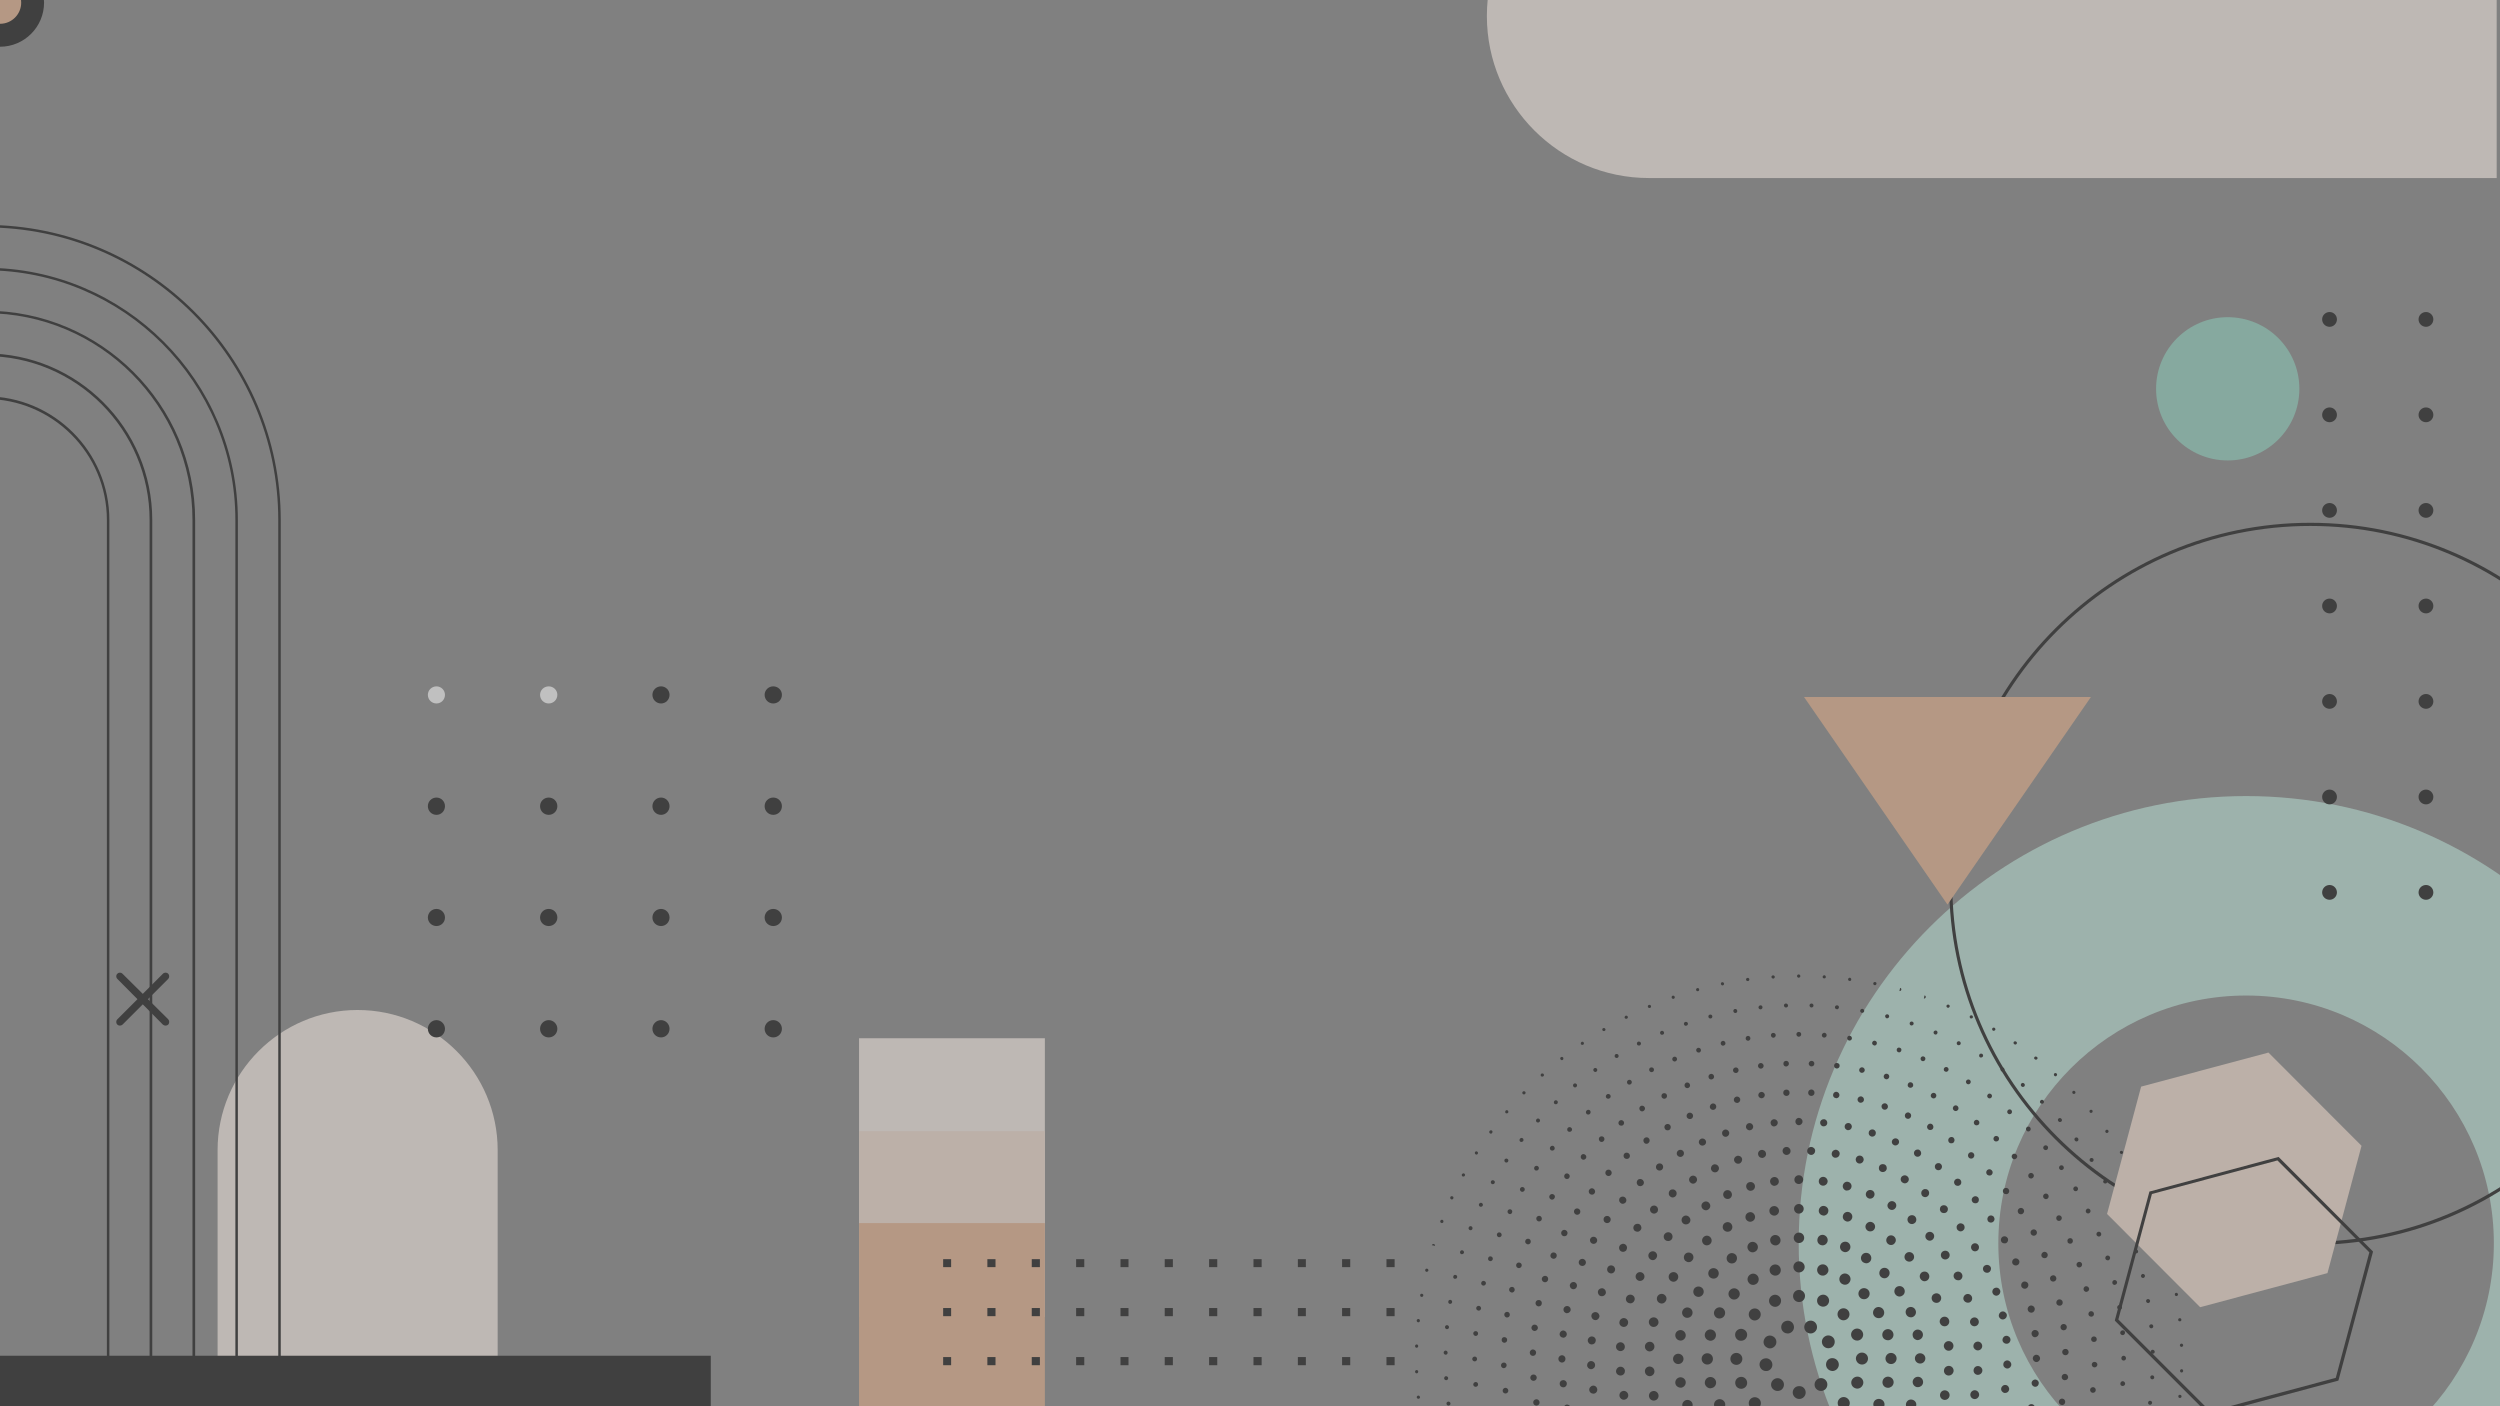 <svg id="eeaYsfZnSog1" xmlns="http://www.w3.org/2000/svg" xmlns:xlink="http://www.w3.org/1999/xlink" viewBox="0 0 1504 846" shape-rendering="geometricPrecision" text-rendering="geometricPrecision">
<rect x="0" y="0" width="1504" height="846" fill="#808080" stroke="none"/>
<style><![CDATA[
#eeaYsfZnSog42_to {animation: eeaYsfZnSog42_to__to 10000ms linear infinite normal forwards}@keyframes eeaYsfZnSog42_to__to { 0% {offset-distance: 0%} 60% {offset-distance: 73.154%} 80% {offset-distance: 90.866%} 100% {offset-distance: 100%}} #eeaYsfZnSog43_to {animation: eeaYsfZnSog43_to__to 10000ms linear infinite normal forwards}@keyframes eeaYsfZnSog43_to__to { 0% {offset-distance: 0%} 20% {offset-distance: 15.744%} 30% {offset-distance: 23.788%} 40% {offset-distance: 33.861%} 100% {offset-distance: 100%}} #eeaYsfZnSog125_tr {animation: eeaYsfZnSog125_tr__tr 10000ms linear infinite normal forwards}@keyframes eeaYsfZnSog125_tr__tr { 0% {transform: translate(1389.85px,528.7px) rotate(0deg)} 100% {transform: translate(1389.85px,528.7px) rotate(-360deg)}}
]]></style>
<g transform="translate(0 1.611)" opacity="0.5"><g><path d="M1502,105.5h-510c-53.7,0-97.5-43.7-97.5-97.5c0-53.7,43.8-97.4,97.5-97.4h510Z" fill="#fbefe7"/><path d="M101.2,611.6c.8.9.8,2.3,0,3.2-.9.8-2.3.8-3.2,0L85.9,602.6L73.7,614.8c-.9.8-2.3.8-3.1,0-.9-.9-.9-2.3,0-3.2l12.1-12.1-12.1-12.2c-.9-.9-.9-2.3,0-3.1.8-.9,2.2-.9,3.1,0l12.2,12.1L98,584.2c.9-.9,2.3-.9,3.2,0c.8.8.8,2.2,0,3.1L89,599.5Z"/><path d="M1351.3,1015.5c-148.7,0-269.2-120.5-269.2-269.1s120.5-269.1,269.2-269.1c148.6,0,269.1,120.5,269.1,269.1s-120.5,269.1-269.1,269.1Zm0-120.1c82.3,0,149-66.7,149-149s-66.7-149.1-149-149.1-149.1,66.8-149.1,149.1s66.8,149,149.1,149Z" fill="#b9e4d7" fill-rule="evenodd"/><g><g><path d="M1082.4,1047c-.6,0-1-.4-1-1s.7-1.1,1.2-.9c.6-.2,1.3.3,1.3.9s-.4,1-1,1q-.1,0-.2,0-.2,0-.3,0Zm-15.4-.5q-.1,0-.2,0c-.5-.2-.9-.7-.7-1.2.1-.5.5-.8,1-.7.5,0,.9.4.9.9c0,.6-.4,1-1,1Zm31.3-.1c-.4,0-.8-.2-1-.7-.1-.5.2-1,.8-1.2.5-.1,1.2.4,1.2,1c0,.5-.4.9-.9.9q-.1,0-.1,0Zm-46.6-1.4q-.1,0-.2-.1c-.6-.1-.9-.6-.7-1.1.1-.5.5-.8,1-.8.5.1.9.5.9,1s-.4,1-1,1Zm61.9-.1c-.5,0-.8-.3-1-.7-.1-.6.2-1.1.7-1.2.6-.1,1.3.3,1.3.9c0,.5-.4.9-.9,1q-.1,0-.1,0Zm-77-2.5q-.1,0-.2,0c-.5-.1-.8-.5-.8-.9c0-.7.7-1.1,1.3-1c.5.2.7.8.6,1.3q-.3.6-.9.6Zm92.1-.1c-.5,0-.9-.4-.9-.9s.3-.9.8-1c.4-.1.9.2,1.1.6.1.6-.1,1.1-.6,1.3q-.2,0-.4,0Zm-107.4-3.5c-.5-.1-.8-.6-.7-1.1.2-.5.7-.9,1.2-.7Zm122.4-.1c-.5,0-.9-.3-1-.8s.2-1,.7-1.1c.5-.2,1.1.1,1.2.6s-.1,1-.6,1.2q-.1,0-.1,0-.1.1-.2.1Zm-137.1-4.5c-.5-.1-.8-.6-.7-1.2.1-.5.7-.8,1.2-.7Zm151.7-.1c-.4,0-.8-.3-.9-.7-.2-.5.2-1.1.7-1.2s1,.2,1.1.7c.2.5-.1,1-.6,1.1q0,.1-.1.1t-.2,0Zm-165.8-5.4q-.2,0-.3,0-.2-.1-.3-.1c-.4-.3-.6-.9-.3-1.4.3-.4.8-.5,1.3-.3.4.2.6.7.5,1.2q-.3.6-.9.6Zm180.1-.1c-.3,0-.6-.2-.8-.5-.3-.4-.1-1,.3-1.3q.1-.1.2-.1c.6-.2,1.1.1,1.3.6.1.5-.1,1-.6,1.2q-.2.1-.4.1Zm-194.1-6.3q-.2,0-.5-.2c-.4-.2-.6-.7-.4-1.1.1-.5.7-.8,1.2-.6q.1,0,.2.1c.5.3.6.9.3,1.3-.2.3-.5.5-.8.5Zm208-.2c-.4,0-.7-.3-.9-.7-.1-.5.1-.9.5-1.2.4-.2,1-.1,1.3.3.3.5.1,1.1-.3,1.4q-.1.1-.2.1-.2.1-.4.1ZM965,1014.8q-.2,0-.5-.1c-.4-.2-.6-.7-.4-1.1.1-.5.7-.8,1.2-.6q.1,0,.2.1c.5.3.6.9.3,1.3-.2.3-.5.4-.8.4Zm235-.2c-.4,0-.8-.2-.9-.6-.2-.5,0-1,.5-1.2.4-.2.9-.1,1.2.3.3.5.2,1.1-.2,1.4q-.2,0-.3.1-.1,0-.3,0Zm-247.9-8q-.3,0-.6-.2-.1-.1-.2-.1c-.3-.4-.3-1,0-1.4.4-.4,1-.4,1.4,0c.5.3.5.8.2,1.3-.2.2-.5.4-.8.4Zm260.8-.3q-.3,0-.6-.3c-.4-.3-.4-.9,0-1.3q0-.1.1-.2c.5-.3,1.1-.1,1.4.3.2.4.1,1-.3,1.3q-.2.2-.6.2Zm-273.2-8.9q-.3,0-.6-.1-.1-.1-.1-.2c-.4-.4-.4-1,0-1.3.3-.4.9-.4,1.3,0c.5.3.5.8.2,1.2-.1.3-.5.4-.8.4Zm285.6-.2q-.4,0-.7-.3c-.4-.4-.4-1,0-1.4q.1,0,.2-.1c.4-.3,1-.2,1.3.3.3.4.2,1-.2,1.3q-.3.2-.6.2Zm-297.4-9.7q-.3,0-.5-.2-.2-.1-.3-.3c-.3-.4-.2-1,.3-1.3.3-.3.8-.2,1.2.1.3.3.4.8.1,1.2-.2.3-.5.5-.8.5Zm309.1-.3q-.3,0-.5-.1c-.5-.3-.6-.9-.3-1.4q.1-.1.3-.3c.4-.3,1-.1,1.3.3s.2,1-.1,1.3q-.3.2-.7.2ZM916.8,976.8q-.3,0-.6-.3c-.4-.4-.4-1,0-1.4.3-.4,1-.4,1.3,0c.4.4.4,1,0,1.4q-.3.3-.7.3Zm331.3-.3q-.4,0-.7-.3c-.4-.3-.4-1,0-1.3.4-.4,1-.4,1.3,0c.4.3.4.9,0,1.3q-.3.3-.6.3ZM906.5,965.4c-.2,0-.5-.1-.7-.4-.3-.3-.3-.8-.1-1.1.3-.5.9-.6,1.4-.3q.1.1.2.3c.3.4.2,1-.2,1.3q-.3.2-.6.2Zm351.9-.3c-.4,0-.7-.2-.8-.4-.3-.4-.2-.9,0-1.2.4-.4.9-.5,1.3-.2s.6.9.3,1.3q-.1.2-.3.3-.3.2-.5.2ZM897,953.3c-.3,0-.6-.1-.8-.4-.3-.3-.2-.9.1-1.2.4-.4,1-.4,1.4,0q0,0,.1.1c.3.5.2,1.1-.3,1.4q-.2.1-.5.1Zm370.9-.3q-.4,0-.7-.3c-.4-.4-.4-1,0-1.3.3-.5.8-.5,1.3-.2.4.2.5.9.2,1.4q-.1,0-.1.1-.3.3-.7.3ZM888.3,940.7c-.3,0-.6-.2-.8-.5q-.1-.1-.1-.2c-.2-.5.1-1.1.6-1.2.4-.2.9,0,1.1.4.3.5.1,1-.3,1.3q-.2.2-.5.2Zm388.3-.4q-.2,0-.3,0c-.5-.2-.8-.8-.6-1.3q0-.1.1-.2c.3-.5.9-.6,1.3-.3s.6.9.3,1.3c-.1.3-.5.5-.8.5ZM880.4,927.4c-.3,0-.6-.1-.8-.4q0-.1-.1-.2c-.2-.5.1-1.1.6-1.3.5-.1,1,.1,1.2.5s.1,1-.3,1.3q-.3.1-.6.1Zm404-.3q-.1,0-.3-.1c-.5-.2-.8-.7-.6-1.2q0-.1.1-.3c.3-.4.9-.5,1.4-.2.4.3.5.8.3,1.2q-.3.6-.9.6ZM873.5,913.7c-.4,0-.7-.2-.9-.5-.2-.5,0-1,.4-1.3.4-.2,1-.1,1.3.3q.1.1.1.3c.2.5-.1,1-.6,1.2q-.1,0-.3,0Zm417.8-.4q-.2,0-.5-.1c-.4-.3-.5-.8-.3-1.3.2-.4.7-.6,1.2-.5.5.2.7.7.6,1.2q-.1.2-.1.3c-.2.3-.5.4-.9.4ZM867.5,899.6q-.6,0-.9-.6c-.2-.4-.1-.9.3-1.2.5-.3,1.1-.2,1.4.3q.1.1.1.2c.2.5-.1,1.1-.6,1.2q-.2.1-.3.1Zm429.8-.5q-.2,0-.4-.1c-.5-.2-.7-.8-.4-1.3.1-.5.7-.7,1.2-.5.5.1.7.7.6,1.3q-.1,0-.1.1c-.2.3-.5.5-.9.5Zm-434.9-14c-.4,0-.7-.3-.9-.7q0,0,0-.1c-.1-.5.2-1,.7-1.2.5-.1,1,.2,1.2.8.1.5-.2,1-.7,1.1q-.1.1-.3.1Zm440-.5q-.1,0-.3-.1c-.5-.1-.8-.6-.7-1.1l1.9.4c-.1.5-.5.8-.9.8Zm-444-14.4c-.4,0-.8-.2-.9-.6q-.1-.2-.1-.3c0-.6.5-1,1-1s.9.3.9.8c.1.4-.1.9-.6,1.1q-.2,0-.3,0Zm448-.5c-.5,0-1-.4-1-.9q.1-.2.1-.4c.2-.5.7-.7,1.2-.6.5.2.8.7.7,1.1-.1.5-.5.8-1,.8ZM855.3,855.2c-.4,0-.7-.3-.9-.7q0-.2,0-.3c0-.6.4-1,.9-1s.9.4,1,.8c.1.5-.2,1-.7,1.1q-.1.1-.3.1Zm454.1-.6c-.5,0-.9-.4-.9-.9q0-.2,0-.3c.2-.5.7-.8,1.2-.7.5.2.8.7.7,1.2-.1.4-.5.7-1,.7ZM853.3,839.9c-.5,0-.9-.4-1-.9c0-.4.3-.9.8-1s1,.2,1.1.7q.1.1.1.3c0,.5-.5.9-1,.9Zm458.1-.5q-.1,0-.2,0c-.5-.1-.8-.6-.7-1.1c0-.5.4-.8.9-.8.6,0,1,.4,1,.9q0,.1,0,.3c-.1.4-.5.7-1,.7ZM852.3,824.6c-.6,0-1-.5-1-1s.4-1,1-1c.5,0,.9.5.9,1s-.4,1-.9,1Zm460.1-.5c-.5,0-.9-.5-.9-1s.4-1,.9-1c.6,0,1,.4,1,1c0,.5-.4,1-1,1ZM852.3,809.2c-.6,0-1-.4-1-1c0-.5.4-1,1-1c.5,0,.9.5.9,1s-.4,1-.9,1Zm460.1-.5c-.5,0-1-.5-1-1s.5-1,1-1s1,.5,1,1-.5,1-1,1ZM853.3,793.9c-.6,0-1-.5-1-1q0-.1,0-.3c.2-.5.7-.8,1.2-.7.5.2.8.6.7,1.1c0,.5-.4.9-.9.9Zm458.1-.6c-.5,0-.9-.3-1-.7q0-.1,0-.3c0-.5.4-.9,1-.9.5,0,.9.4.9.9.1.4-.2.9-.7,1q-.1,0-.2,0ZM855.3,778.6q-.2,0-.3,0c-.5-.2-.7-.7-.6-1.1c0-.5.4-.8.9-.8s1,.4,1,.9q0,.2-.1.3c-.1.5-.5.7-.9.7Zm454-.5c-.5,0-.9-.4-.9-.8-.1-.5.1-1,.6-1.1.5-.2,1,.1,1.2.6q.1.2.1.3c0,.6-.5,1-1,1Zm-451-14.6q-.1,0-.3,0c-.4-.2-.7-.7-.6-1.1.1-.5.5-.8.9-.8.6,0,1,.4,1,.9q0,.2,0,.4c-.2.4-.6.6-1,.6Zm447.9-.5c-.4,0-.8-.3-.9-.8-.1-.4.2-.9.6-1.1.5-.1,1.1.1,1.2.6q.1.2.1.4c0,.5-.4.9-1,.9Zm-4-14.8c-.5,0-.9-.3-1-.7-.1-.5.2-1.1.7-1.2.5-.2,1,.1,1.2.6q0,0,0,.1c.1.5-.2,1-.7,1.2q-.1,0-.2,0Zm-438.9-.3l-1.9-.4c.2-.5.7-.9,1.2-.7.5.1.8.6.7,1.1Zm4.1-13.7q-.1,0-.3-.1c-.5-.1-.8-.7-.6-1.2q0-.1.1-.2c.2-.5.8-.6,1.3-.4.4.2.6.8.4,1.3-.1.4-.5.6-.9.6Zm429.7-.5q-.6,0-.9-.6c-.1-.5.1-1.1.6-1.3.5-.1,1,.1,1.2.5.2.5,0,1-.5,1.3q-.2.1-.4.1ZM873.4,720q-.1,0-.3-.1c-.5-.2-.8-.7-.6-1.2q.1-.1.1-.3c.3-.4.9-.5,1.4-.2.4.2.5.8.3,1.2-.1.3-.5.6-.9.6Zm417.7-.5c-.3,0-.6-.1-.8-.4q-.1-.1-.2-.2c-.1-.5.1-1.1.7-1.3.4-.1.9.1,1.1.6.2.4.1.9-.3,1.2q-.2.1-.5.1ZM880.4,706.2q-.3,0-.6-.1c-.4-.3-.5-.9-.3-1.3.3-.4.7-.6,1.2-.5.5.2.8.7.6,1.2q0,.2-.1.3c-.2.3-.5.4-.8.4Zm403.7-.4c-.3,0-.7-.2-.8-.5-.3-.4-.2-1,.3-1.2.4-.3,1-.2,1.3.2q.1.1.1.3c.2.5-.1,1-.6,1.2q-.1,0-.3,0ZM888.2,693q-.3,0-.5-.2c-.4-.3-.6-.8-.3-1.3.2-.4.7-.6,1.1-.4.5.2.8.7.6,1.2q0,.1-.1.3c-.2.2-.5.4-.8.4Zm388-.4c-.3,0-.6-.2-.8-.5-.2-.4-.1-1,.3-1.2.4-.3,1-.2,1.3.2q.1.1.2.3c.1.5-.1,1-.6,1.2q-.2,0-.4,0ZM896.9,680.4q-.3,0-.6-.2c-.4-.3-.5-1-.2-1.4q.1-.1.2-.2c.3-.3,1-.3,1.3,0c.4.4.4,1,0,1.4-.1.3-.4.4-.7.4Zm370.6-.4q-.4,0-.7-.3q0-.1-.1-.2c-.3-.4-.2-1,.3-1.3.4-.3,1-.2,1.3.2s.3,1-.1,1.3q-.3.3-.7.3Zm-361-11.8q-.3,0-.6-.1c-.4-.3-.5-.9-.2-1.4q.1-.1.3-.3c.4-.3,1-.1,1.3.3.2.4.2.9-.1,1.2-.2.2-.5.3-.7.3Zm351.5-.3q-.3,0-.6-.1-.1-.1-.2-.3c-.3-.5-.2-1.1.2-1.3.4-.3,1-.2,1.3.1s.3.8.1,1.2c-.2.3-.5.4-.8.4ZM916.8,656.8q-.4,0-.7-.3c-.4-.4-.4-1,0-1.3v-.1c.4-.3,1-.3,1.4,0c.4.4.4,1,0,1.4q-.3.3-.7.3Zm330.8-.3q-.3,0-.6-.2c-.4-.4-.4-1-.1-1.4.4-.4,1-.4,1.4,0s.4,1,0,1.4q-.3.2-.7.2ZM927.8,646.1c-.3,0-.6-.1-.8-.4-.2-.4-.2-1,.2-1.3.3-.3.8-.3,1.2-.1.4.3.6.9.3,1.4q-.2.1-.3.2-.3.2-.6.2Zm308.8-.2q-.4,0-.7-.3c-.3-.3-.4-.8-.1-1.3.2-.4.8-.5,1.3-.2q.2.1.3.3c.3.4.1,1-.3,1.3q-.2.2-.5.2Zm-297-9.7c-.3,0-.6-.2-.8-.5-.3-.4-.2-1,.2-1.3s.9-.2,1.3.1c.3.4.3,1,0,1.4q-.1,0-.2.1-.2.2-.5.2Zm285.2-.3q-.4,0-.7-.3c-.4-.2-.5-.8-.2-1.2.3-.5,1-.5,1.4-.2q.1,0,.2.1c.4.4.4,1,0,1.3q-.3.3-.7.3ZM951.9,627c-.3,0-.6-.1-.8-.4-.2-.4-.1-1,.3-1.3.3-.3.9-.3,1.2.1.4.3.4,1,0,1.3q0,.1-.1.2-.3.1-.6.1Zm260.5-.2q-.4,0-.7-.3c-.4-.3-.5-.8-.2-1.3.3-.4,1-.5,1.4-.2q.1.1.2.2c.4.3.4.9,0,1.3q-.3.3-.7.3Zm-247.5-8.1c-.3,0-.6-.1-.8-.4-.3-.4-.2-1,.2-1.3q.2-.1.3-.1c.5-.2,1,.1,1.2.6.2.4,0,.9-.5,1.1q-.2.1-.4.1Zm234.6-.2q-.2,0-.4,0-.1-.1-.2-.1c-.4-.3-.6-.9-.3-1.4.3-.4.9-.5,1.3-.3s.6.7.5,1.2q-.3.6-.9.6Zm-221.2-7.2c-.3,0-.6-.1-.8-.4-.3-.4-.1-1,.3-1.3q.1-.1.3-.2c.5-.1,1,.2,1.2.7.1.4-.1.9-.5,1.1q-.2.1-.5.1Zm207.7-.2q-.2,0-.4,0-.1-.1-.2-.1c-.4-.3-.6-.9-.3-1.4.3-.4.9-.5,1.3-.3s.6.7.5,1.2q-.3.6-.9.6Zm-193.7-6.3c-.4,0-.8-.2-.9-.6-.2-.5,0-1,.5-1.2.4-.2.9-.1,1.2.3.3.5.2,1.1-.3,1.4q-.1.1-.2.1-.2,0-.3,0Zm179.7-.1q-.2,0-.4-.1c-.5-.2-.7-.7-.6-1.2.2-.5.8-.8,1.3-.6q.1,0,.2.1c.5.3.6.9.3,1.3-.2.3-.5.5-.8.5Zm-165.4-5.4c-.4,0-.8-.3-.9-.7-.2-.5.1-1,.6-1.2q0,0,.1,0c.5-.1,1,.2,1.1.7.2.5-.1,1-.7,1.2q-.1,0-.2,0Zm151-.2q-.1,0-.2,0l.4-1.9c.6.2.9.7.7,1.2-.1.4-.5.7-.9.7Zm-136.3-4.4c-.4,0-.8-.2-.9-.7-.2-.4.1-1,.6-1.1q0,0,.1-.1c.5-.1,1,.2,1.1.7.2.6-.2,1.1-.7,1.2q-.1,0-.2,0Zm121.6-.1q-.1,0-.2,0l.4-1.9c.6.1.9.7.7,1.2-.1.4-.5.7-.9.7Zm-106.7-3.4c-.4,0-.7-.3-.9-.7-.1-.5.1-1,.6-1.2.6-.2,1.3.3,1.3.9c0,.5-.3.9-.8,1q-.1,0-.2,0Zm91.7-.1q-.1,0-.3-.1c-.5-.1-.8-.7-.6-1.2s.6-.7,1.1-.6c.5,0,.8.4.8.9s-.4,1-1,1Zm-76.5-2.5c-.5,0-1-.4-1-.9s.4-1,.9-1c.5-.1.9.2,1.1.7.1.5-.2,1.1-.7,1.2q-.2,0-.3,0Zm61.4,0q-.1,0-.1-.1c-.5,0-.9-.4-.9-.9c0-.6.6-1.1,1.2-1c.5.2.8.7.7,1.2s-.5.8-.9.8Zm-46.1-1.5c-.5,0-1-.5-1-1s.4-.9.9-.9c.5-.1.9.2,1.1.7.1.5-.2,1-.7,1.2q-.2,0-.3,0Zm30.8-.1q-.1,0-.1,0c-.5,0-.9-.4-.9-.9c0-.6.6-1.1,1.2-1c.5.2.8.7.7,1.2s-.5.7-.9.7Zm-15.4-.4c-.5,0-1-.5-1-1s.4-1,1-1c.5,0,1,.5,1,1s-.5,1-1,1Z"/></g><g><path d="M1081.2,1028.5c0-.6.5-1.2,1.2-1.2q.1,0,.2,0q.2,0,.3,0c.7,0,1.2.5,1.2,1.2s-.5,1.2-1.2,1.2q-.1,0-.3,0-.1,0-.2,0c-.7,0-1.2-.5-1.2-1.2Zm-15.4-.6c.1-.7.7-1.2,1.3-1.1.7,0,1.2.6,1.2,1.3-.1.6-.6,1.1-1.3,1.1-.7-.1-1.2-.6-1.2-1.3Zm31.2.1c0-.6.5-1.2,1.2-1.3.6,0,1.2.5,1.2,1.1.1.7-.4,1.3-1.1,1.3q0,.1,0,.1c-.7,0-1.2-.5-1.3-1.2Zm-45.4-.5c-.7-.1-1.1-.7-1-1.3.1-.7.7-1.1,1.3-1.1.7.1,1.2.8,1.1,1.4s-.6,1-1.2,1q-.1,0-.2,0Zm60.7-1.1c-.1-.6.4-1.2,1-1.3.7-.1,1.3.3,1.4,1c.1.6-.4,1.3-1,1.4q-.1,0-.2,0c-.6,0-1.1-.5-1.2-1.1Zm-75.9-1.6c-.6-.2-1-.8-.9-1.4.1-.7.8-1.1,1.4-1c.7.2,1.1.8,1,1.5-.2.5-.7.9-1.2.9q-.1,0-.3,0Zm91-1c-.1-.7.3-1.3.9-1.5.7-.1,1.3.3,1.5.9.1.7-.3,1.3-.9,1.5q-.2,0-.3,0c-.6,0-1-.4-1.2-.9Zm-105.9-2.9c-.7-.2-1-.8-.8-1.5.1-.6.8-1,1.5-.8.6.2.9.9.8,1.5-.2.5-.7.9-1.2.9q-.2,0-.3-.1Zm120.8-.9c-.2-.7.2-1.3.8-1.5s1.3.1,1.5.8c.2.6-.2,1.3-.8,1.5q-.2,0-.3,0c-.6,0-1-.3-1.2-.8Zm-135.5-4c-.6-.2-.9-.9-.7-1.5.3-.7,1-1,1.6-.8.6.3.9,1,.7,1.6-.2.5-.7.8-1.1.8q-.3,0-.5-.1Zm150.1-.9c-.3-.6,0-1.3.7-1.5.6-.3,1.3,0,1.5.7.3.6-.1,1.3-.7,1.5q-.2.1-.4.1c-.5,0-.9-.3-1.1-.8ZM992.6,1010c-.6-.3-.9-1-.6-1.6s1-.8,1.6-.6c.6.3.9,1,.6,1.6-.2.5-.7.7-1.1.7q-.3,0-.5-.1Zm178.4-.8c-.2-.6,0-1.3.6-1.6.6-.2,1.3,0,1.6.6s0,1.3-.6,1.6q-.2.1-.5.1c-.4,0-.9-.2-1.1-.7ZM978.8,1003c-.6-.3-.8-1-.5-1.6.4-.6,1.1-.8,1.7-.5.5.3.8,1.1.4,1.7-.2.3-.6.6-1,.6-.2,0-.4-.1-.6-.2Zm205.9-.7c-.3-.6-.1-1.3.5-1.6s1.3-.1,1.6.5c.4.5.2,1.3-.4,1.6q-.3.2-.6.2c-.4,0-.8-.3-1.1-.7Zm-219.1-7.2c-.6-.4-.7-1.2-.4-1.7.4-.6,1.1-.7,1.7-.4.5.4.7,1.1.3,1.7-.2.4-.6.5-1,.5q-.3,0-.6-.1Zm232.3-.6c-.3-.6-.2-1.3.3-1.7.6-.4,1.4-.2,1.7.3.4.6.2,1.3-.3,1.7q-.3.2-.7.2c-.4,0-.8-.2-1-.5ZM953,986.1c-.6-.4-.7-1.1-.3-1.7.4-.5,1.2-.6,1.7-.2s.6,1.2.2,1.7c-.2.3-.6.5-.9.5q-.4,0-.7-.3Zm257.5-.4c-.4-.6-.3-1.3.2-1.7s1.3-.4,1.7.2c.4.5.3,1.3-.2,1.7q-.4.2-.8.2c-.3,0-.7-.1-.9-.4ZM941,976.3c-.5-.4-.5-1.2-.1-1.7s1.2-.5,1.7-.1c.5.5.5,1.2.1,1.7-.2.3-.6.4-.9.4s-.6,0-.8-.3Zm281.4-.3c-.5-.5-.4-1.3.1-1.7.5-.5,1.3-.4,1.7.1s.4,1.2-.1,1.7q-.4.3-.8.3c-.3,0-.7-.2-.9-.4ZM929.8,965.7c-.5-.5-.5-1.2,0-1.7s1.2-.4,1.7,0c.5.5.5,1.3,0,1.7q-.4.4-.8.4c-.4,0-.7-.1-.9-.4Zm303.8-.3c-.5-.4-.5-1.2,0-1.7.4-.4,1.2-.4,1.7,0c.4.5.5,1.3,0,1.7-.3.3-.6.4-.9.4s-.6-.1-.8-.4ZM919.4,954.3c-.5-.5-.4-1.2.1-1.7.5-.4,1.3-.3,1.7.2s.4,1.3-.1,1.7c-.2.2-.5.3-.8.3q-.5,0-.9-.5Zm324.6-.1c-.5-.5-.6-1.2-.2-1.7.5-.5,1.2-.6,1.7-.2.6.5.6,1.2.2,1.7-.3.3-.6.5-.9.5q-.5,0-.8-.3Zm-334.2-12c-.4-.5-.3-1.2.2-1.6.6-.4,1.3-.3,1.7.2s.3,1.3-.2,1.7q-.4.2-.7.2c-.4,0-.8-.1-1-.5Zm343.8,0c-.6-.4-.7-1.2-.3-1.7.4-.6,1.1-.7,1.7-.3.5.4.6,1.2.2,1.7-.2.3-.6.5-.9.5q-.4,0-.7-.2ZM901.1,929.5c-.3-.6-.2-1.3.4-1.7.6-.3,1.3-.2,1.7.4.3.6.2,1.3-.4,1.6q-.3.2-.7.2c-.4,0-.8-.2-1-.5Zm361.1,0c-.5-.4-.7-1.1-.3-1.7.3-.5,1-.7,1.6-.4.6.4.7,1.1.4,1.7-.2.4-.6.6-1,.6q-.4,0-.7-.2ZM893.4,916.1c-.3-.6-.1-1.3.5-1.6s1.3-.1,1.6.5.1,1.3-.5,1.6q-.2.2-.5.2c-.5,0-.9-.3-1.1-.7Zm376.6.1c-.6-.3-.8-1-.5-1.6s1-.8,1.6-.5.8,1,.5,1.6c-.2.4-.6.7-1.1.7q-.3-.1-.5-.2Zm-383.4-14c-.2-.6,0-1.3.7-1.5.6-.3,1.3,0,1.5.6.3.6,0,1.3-.6,1.6q-.2.1-.5.1c-.4,0-.9-.3-1.1-.8Zm390.1.2c-.6-.3-.9-1-.6-1.6s1-.9,1.6-.6.9,1,.6,1.6c-.2.5-.6.7-1.1.7q-.2,0-.5-.1ZM880.9,887.9c-.2-.6.1-1.3.7-1.5.7-.3,1.4.1,1.6.7s-.1,1.3-.7,1.6q-.2,0-.4,0c-.5,0-1-.3-1.2-.8Zm401.6.3c-.6-.3-1-1-.8-1.6.3-.6,1-.9,1.6-.7s1,.9.7,1.5c-.1.5-.6.8-1.1.8q-.2,0-.4,0Zm-406.2-15c-.2-.6.2-1.3.8-1.5s1.3.2,1.5.9c.2.6-.2,1.3-.8,1.4q-.2.1-.4.1c-.5,0-1-.4-1.1-.9Zm410.9.3c-.7-.1-1-.8-.9-1.4.2-.7.9-1.1,1.5-.9.7.2,1,.8.9,1.5-.2.5-.7.9-1.2.9q-.2,0-.3-.1ZM872.7,858.2c-.2-.7.3-1.3.9-1.4.7-.2,1.3.3,1.4.9.2.7-.3,1.3-.9,1.4q-.1,0-.2.1c-.6,0-1.1-.5-1.2-1Zm418.1.4c-.7-.1-1.1-.8-1-1.4.2-.7.8-1.1,1.5-1c.6.2,1,.8.9,1.5-.1.5-.6.9-1.2.9q-.1,0-.2,0ZM870.2,842.9c-.1-.6.4-1.2,1-1.3.7-.1,1.3.4,1.4,1c.1.7-.4,1.3-1.1,1.4q-.1,0-.1,0c-.6,0-1.1-.5-1.2-1.1Zm423.1.6c-.7-.1-1.1-.7-1-1.4.1-.6.7-1.1,1.3-1c.7.1,1.2.7,1.1,1.3s-.6,1.1-1.2,1.1q-.1,0-.2,0ZM868.8,827.6c0-.7.5-1.3,1.1-1.3.7,0,1.3.5,1.3,1.1.1.7-.5,1.3-1.1,1.3q-.1,0-.1,0c-.6,0-1.2-.5-1.2-1.1Zm424.8-.7c0-.6.6-1.2,1.3-1.1.6,0,1.1.6,1.1,1.3c0,.6-.6,1.1-1.2,1.1-.7,0-1.2-.6-1.2-1.3ZM869.7,813.4c-.7-.1-1.2-.6-1.2-1.3c0-.6.6-1.2,1.2-1.2.7.1,1.2.6,1.2,1.3c0,.6-.5,1.2-1.2,1.2Zm424.1-1.7c0-.7.6-1.3,1.2-1.3.7,0,1.2.5,1.3,1.2c0,.7-.6,1.2-1.2,1.2q0,0-.1,0c-.6,0-1.1-.5-1.2-1.1ZM870.4,798c-.6,0-1.1-.6-1.1-1.3.1-.7.7-1.2,1.3-1.1.7.1,1.2.7,1.1,1.3c0,.7-.6,1.1-1.2,1.1q0,0-.1,0Zm422.6-1.6c-.1-.7.4-1.2,1.1-1.3s1.2.4,1.3,1.1-.4,1.2-1.1,1.3q0,0-.1,0c-.6,0-1.1-.5-1.2-1.1ZM872.2,782.8c-.6-.1-1.1-.8-.9-1.4c0-.7.7-1.1,1.3-1c.7.1,1.1.7,1,1.4-.1.6-.6,1-1.2,1q-.1,0-.2,0Zm418.9-1.5c-.1-.7.3-1.3,1-1.4.6-.1,1.2.3,1.4,1c.1.6-.4,1.3-1,1.4q-.1,0-.2,0c-.6,0-1.1-.5-1.2-1Zm-416-13.6c-.6-.1-1-.8-.8-1.4.1-.7.8-1.1,1.4-.9.7.1,1.1.8.9,1.4-.1.6-.6.9-1.2.9q-.1,0-.3,0Zm413-1.4h-.1c-.1-.6.3-1.3.9-1.5.7-.1,1.3.3,1.5.9.1.7-.3,1.3-.9,1.5q-.1,0-.3,0c-.5,0-1-.3-1.1-.9ZM879.2,752.9c-.7-.2-1-.9-.8-1.5.2-.7.9-1,1.5-.8s1,.9.8,1.5c-.2.5-.7.8-1.2.8q-.2,0-.3,0Zm404.7-1.3c-.1-.6.2-1.3.8-1.5.7-.2,1.3.1,1.5.8.3.6-.1,1.3-.7,1.5q-.2,0-.4,0c-.5,0-1-.3-1.2-.8ZM884.2,738.4c-.6-.3-.9-1-.6-1.6.2-.6.9-.9,1.5-.7.7.3.9,1,.7,1.6-.2.5-.6.8-1.1.8q-.2,0-.5-.1Zm394.6-1.2c-.3-.6,0-1.3.7-1.5.6-.3,1.3,0,1.5.6.3.7,0,1.3-.6,1.6q-.3.1-.5.1c-.5,0-.9-.3-1.1-.8ZM890.4,724.3c-.6-.3-.9-1-.6-1.6s1-.9,1.6-.6.9,1,.6,1.6c-.2.4-.7.7-1.1.7q-.3,0-.5-.1Zm382.2-1c-.3-.6,0-1.3.6-1.6s1.3-.1,1.6.5s0,1.4-.6,1.7q-.2.1-.5.1c-.5,0-.9-.3-1.1-.7ZM897.5,710.7c-.6-.4-.8-1.1-.5-1.7.4-.6,1.1-.8,1.7-.4.6.3.8,1,.4,1.6-.2.4-.6.6-1,.6q-.3,0-.6-.1Zm367.9-.9c-.3-.6-.1-1.3.5-1.6.5-.4,1.3-.2,1.6.4.4.6.2,1.3-.4,1.7q-.3.1-.6.1c-.4,0-.8-.2-1.1-.6ZM905.6,697.6c-.6-.4-.7-1.1-.4-1.7.4-.5,1.2-.7,1.7-.3.6.4.7,1.1.3,1.7-.2.3-.6.5-1,.5-.2,0-.4-.1-.6-.2Zm351.7-.7c-.4-.5-.2-1.3.3-1.7.6-.3,1.3-.2,1.7.3.4.6.2,1.4-.3,1.7q-.3.3-.7.2c-.4,0-.8-.2-1-.5ZM914.6,685.2c-.6-.5-.6-1.2-.2-1.7.4-.6,1.1-.7,1.7-.3.5.5.6,1.2.2,1.7-.3.3-.6.5-1,.5q-.4,0-.7-.2Zm333.7-.6c-.5-.5-.4-1.3.1-1.7.6-.4,1.3-.3,1.7.2s.4,1.3-.1,1.7q-.4.3-.8.3c-.3,0-.7-.2-.9-.5ZM924.4,673.4c-.4-.5-.5-1.2,0-1.7.4-.5,1.2-.6,1.7-.1s.5,1.2.1,1.7h-.1c-.2.3-.5.4-.8.4q-.5,0-.9-.3Zm314-.4c-.5-.5-.5-1.3,0-1.7s1.3-.4,1.7.1c.5.5.5,1.2,0,1.7q-.4.3-.9.3c-.3,0-.6-.1-.8-.4ZM935.1,662.4c-.4-.5-.4-1.3.1-1.8.5-.4,1.2-.4,1.7.1.4.5.4,1.2-.1,1.7-.2.2-.5.3-.8.3q-.5,0-.9-.3Zm292.5-.3c-.5-.4-.5-1.2,0-1.7.4-.5,1.2-.5,1.7,0c.5.4.5,1.2,0,1.7q-.3.3-.8.3t-.9-.3Zm-281-10c-.4-.5-.4-1.2.2-1.7.5-.4,1.2-.3,1.7.2.4.5.3,1.3-.2,1.7q-.4.3-.8.3c-.3,0-.7-.2-.9-.5Zm269.6-.1c-.6-.4-.6-1.2-.2-1.7s1.2-.6,1.7-.1c.5.4.6,1.1.2,1.7-.3.3-.6.4-1,.4q-.4,0-.7-.3Zm-257.5-9.3c-.3-.5-.2-1.2.3-1.6.6-.4,1.3-.3,1.7.3.4.5.3,1.2-.3,1.7q-.3.2-.7.2c-.3,0-.7-.2-1-.6Zm245.3.1c-.5-.4-.7-1.1-.3-1.7.4-.5,1.1-.7,1.7-.3.5.4.7,1.2.3,1.7-.3.3-.6.5-1,.5-.2,0-.5,0-.7-.2Zm-232.5-8.5c-.3-.6-.1-1.3.4-1.7.6-.3,1.4-.1,1.7.4.3.6.2,1.4-.4,1.7q-.3.2-.6.2c-.4,0-.8-.2-1.1-.6Zm219.7.2c-.6-.4-.7-1.1-.4-1.7s1.1-.7,1.7-.4c.5.3.7,1.1.4,1.6-.3.4-.7.6-1.1.6q-.3,0-.6-.1Zm-206.3-7.7c-.3-.6-.1-1.4.5-1.7s1.4,0,1.7.6c.3.5,0,1.3-.6,1.6q-.2.1-.5.1c-.5,0-.9-.2-1.1-.6Zm192.9.3c-.6-.3-.8-1.1-.5-1.7.3-.5,1-.8,1.6-.5s.8,1,.6,1.6c-.3.5-.7.7-1.1.7q-.3,0-.6-.1Zm-179-6.9c-.3-.6,0-1.3.6-1.6.7-.2,1.3,0,1.6.7.3.6,0,1.3-.6,1.5q-.3.1-.5.1c-.5,0-.9-.2-1.1-.7Zm165.2.5c-.7-.3-.9-1-.7-1.6.3-.6,1-.9,1.6-.7.6.3.9,1,.6,1.6-.1.5-.6.8-1.1.8q-.2,0-.4-.1Zm-150.9-6c-.2-.6.1-1.3.7-1.5.7-.2,1.4.1,1.6.7.2.7-.1,1.3-.8,1.5q-.2.1-.4.1c-.5,0-.9-.3-1.1-.8Zm136.6.6c-.7-.2-1-.9-.8-1.6.2-.6.9-.9,1.5-.7.7.2,1,.9.8,1.5-.2.5-.7.8-1.2.8q-.1.1-.3,0Zm-121.9-5.1c-.2-.6.2-1.3.8-1.4.7-.2,1.4.2,1.5.8.2.7-.2,1.3-.8,1.5q-.2,0-.3,0c-.6,0-1.1-.3-1.2-.9Zm107.2.8c-.6-.2-1-.9-.9-1.5.2-.7.9-1,1.5-.9.7.2,1,.8.9,1.5-.2.5-.6.9-1.2.9q-.1,0-.3,0Zm-92.2-4.2c-.2-.6.3-1.3.9-1.4.7-.1,1.3.3,1.4,1c.2.7-.3,1.3-.9,1.4q-.2,0-.3,0c-.5,0-1-.4-1.1-1Zm77.3.9c-.7-.1-1.1-.7-1-1.4.1-.6.8-1.1,1.4-1c.7.2,1.1.8,1,1.4s-.6,1-1.2,1q-.1,0-.2,0Zm-62.2-3.2c0-.6.4-1.2,1.1-1.3s1.3.4,1.3,1.1c.1.6-.4,1.2-1,1.3q-.1,0-.2,0c-.6,0-1.1-.4-1.2-1.1Zm47.1,1c-.7,0-1.2-.6-1.1-1.3.1-.6.7-1.1,1.3-1c.7,0,1.2.6,1.1,1.3-.1.6-.6,1.1-1.2,1.1q0,0-.1-.1Zm-31.8-2.2c0-.6.5-1.2,1.2-1.2s1.2.5,1.3,1.2c0,.6-.5,1.2-1.2,1.2q0,0-.1,0c-.6,0-1.1-.5-1.2-1.2Zm15.4-.1c0-.6.6-1.1,1.2-1.1.7,0,1.2.6,1.2,1.2c0,.7-.6,1.2-1.2,1.2-.7,0-1.2-.6-1.2-1.3Zm146.7,362.2" fill-rule="evenodd"/></g><g><path d="M1082.6,1012.5q-.1,0-.2,0c-.8,0-1.5-.7-1.5-1.5s.7-1.4,1.5-1.4q.1,0,.2,0t.3,0c.8,0,1.4.6,1.4,1.4s-.6,1.5-1.4,1.5q-.1,0-.3,0Zm-15.6-.6c-.8-.1-1.4-.8-1.4-1.6.1-.8.8-1.4,1.6-1.3s1.4.8,1.3,1.6c0,.7-.7,1.3-1.4,1.3q-.1,0-.1,0Zm29.7-1.4c0-.8.6-1.5,1.4-1.5.7-.1,1.5.5,1.5,1.3.1.8-.5,1.5-1.3,1.6q-.1,0-.1,0c-.8,0-1.4-.6-1.5-1.4Zm-45.1-.4c-.8-.1-1.3-.9-1.2-1.7.2-.7.9-1.3,1.7-1.2.8.2,1.3.9,1.2,1.7-.1.7-.7,1.2-1.4,1.2q-.1,0-.3,0Zm60.4-1.3c-.2-.8.4-1.5,1.2-1.7v.1c.8-.2,1.5.4,1.6,1.2.2.8-.4,1.5-1.2,1.6q-.1,0-.2,0c-.7,0-1.3-.5-1.4-1.2Zm-75.5-1.7c-.8-.2-1.3-1-1.1-1.7.2-.8,1-1.3,1.8-1.1.7.2,1.2,1,1,1.7-.1.7-.7,1.1-1.4,1.1q-.1,0-.3,0Zm90.5-1.2c-.2-.8.3-1.5,1.1-1.7.7-.2,1.5.3,1.7,1c.2.8-.3,1.6-1,1.8q-.2,0-.4,0c-.6,0-1.2-.4-1.4-1.1Zm-105.4-3c-.7-.2-1.1-1-.9-1.8s1.1-1.2,1.8-.9c.8.2,1.2,1,1,1.8-.2.6-.8,1-1.4,1q-.3,0-.5-.1Zm120.2-1.1c-.3-.7.1-1.5.9-1.8.8-.2,1.6.2,1.8.9.3.8-.1,1.6-.9,1.9q-.2.1-.4,0c-.7,0-1.2-.3-1.4-1Zm-134.7-4.2c-.7-.3-1-1.2-.7-1.9.3-.8,1.1-1.1,1.9-.8.7.3,1,1.2.7,1.9-.2.5-.7.9-1.3.9q-.3,0-.6-.1Zm149.1-1c-.3-.7,0-1.6.8-1.9.7-.3,1.5.1,1.9.8.3.7-.1,1.6-.8,1.9q-.3.1-.6.1c-.6,0-1.1-.3-1.3-.9Zm-163.1-5.5c-.7-.4-1-1.2-.6-2c.3-.7,1.2-1,1.9-.6s1,1.2.7,2c-.3.5-.8.8-1.3.8q-.4,0-.7-.2Zm177-.8c-.3-.7-.1-1.6.6-2c.7-.3,1.6-.1,2,.7.4.7.1,1.5-.6,1.9q-.4.2-.7.2c-.5,0-1-.3-1.3-.8Zm-190.5-6.8c-.6-.4-.8-1.3-.4-2c.4-.6,1.3-.8,2-.4.6.4.9,1.3.4,2-.2.4-.7.6-1.2.6-.3,0-.5,0-.8-.2Zm203.9-.7c-.4-.6-.2-1.5.5-1.9.6-.5,1.6-.3,2,.4s.2,1.6-.5,2q-.4.2-.8.2c-.4,0-.9-.2-1.2-.7Zm-216.7-7.9c-.6-.4-.8-1.3-.3-2c.5-.6,1.4-.8,2-.3.7.5.8,1.4.3,2-.3.4-.7.6-1.1.6q-.5,0-.9-.3Zm229.5-.5c-.5-.6-.3-1.6.3-2c.6-.5,1.6-.4,2,.3.5.6.4,1.5-.3,2-.2.2-.6.3-.8.3q-.7,0-1.2-.6Zm-241.6-9c-.6-.5-.7-1.4-.2-2.1.5-.6,1.4-.6,2.1-.1.6.5.6,1.4.1,2-.3.4-.7.5-1.1.5q-.5,0-.9-.3Zm253.7-.4c-.6-.6-.5-1.5.1-2.1.6-.5,1.5-.4,2.1.2.5.6.4,1.5-.2,2q-.4.4-.9.4c-.4,0-.9-.2-1.1-.5ZM943.3,954.9c-.5-.6-.5-1.5,0-2c.6-.6,1.5-.6,2.1,0c.6.5.6,1.4,0,2-.3.3-.7.4-1,.4-.4,0-.8-.1-1.1-.4Zm276.4-.3c-.6-.5-.6-1.5,0-2c.5-.6,1.4-.6,2,0c.6.5.6,1.5,0,2-.3.3-.6.4-1,.4s-.7-.1-1-.4Zm-286.8-11c-.5-.6-.5-1.6.1-2.1s1.6-.4,2.1.2.4,1.5-.2,2q-.4.4-.9.4c-.5,0-.9-.2-1.1-.5Zm297.2-.2c-.6-.5-.7-1.4-.1-2c.5-.6,1.4-.7,2-.2s.7,1.5.2,2.1c-.3.3-.7.5-1.1.5q-.5,0-1-.4Zm-306.8-12c-.5-.6-.3-1.5.3-2c.7-.4,1.6-.3,2,.3.5.7.4,1.6-.3,2.1q-.4.3-.8.2-.7,0-1.2-.6Zm316.4,0c-.6-.4-.8-1.3-.3-2c.4-.6,1.3-.8,2-.3.6.5.8,1.4.3,2-.3.4-.7.6-1.1.6q-.5,0-.9-.3Zm-325-12.8c-.4-.7-.2-1.5.5-2c.7-.4,1.6-.2,2,.5s.2,1.6-.5,2c-.2.1-.5.2-.7.2-.5,0-1-.2-1.3-.7Zm333.6.1c-.7-.4-.9-1.3-.5-1.9.4-.7,1.3-.9,2-.5s.9,1.3.5,2c-.3.4-.8.7-1.3.7q-.3,0-.7-.3ZM907.2,905.2c-.4-.7-.1-1.6.6-2c.7-.3,1.6-.1,1.9.7.4.7.1,1.5-.6,1.9q-.3.2-.7.2c-.5,0-1-.3-1.2-.8Zm348.7.2c-.7-.3-1-1.2-.7-1.9.4-.7,1.3-1,2-.6.7.3,1,1.2.6,1.9-.2.5-.7.8-1.3.8q-.3,0-.6-.2ZM900.7,891.2c-.3-.8,0-1.6.8-1.9.7-.3,1.5,0,1.9.8.3.7-.1,1.5-.8,1.9q-.3.1-.6.1c-.5,0-1.1-.4-1.3-.9Zm361.7.3c-.8-.3-1.1-1.1-.8-1.9v.1c.3-.8,1.1-1.1,1.9-.8.7.3,1.1,1.1.8,1.9-.3.5-.8.8-1.4.8q-.2,0-.5-.1ZM895.3,876.7c-.2-.8.2-1.6,1-1.8.7-.3,1.5.1,1.8.9.2.8-.2,1.6-.9,1.8q-.3.1-.5.1c-.6,0-1.2-.4-1.4-1Zm372.5.5c-.8-.3-1.2-1.1-1-1.8.3-.8,1.1-1.2,1.8-1c.8.3,1.2,1.1,1,1.8s-.8,1.1-1.4,1.1q-.2,0-.4-.1ZM891.1,861.9c-.1-.8.4-1.6,1.1-1.8.8-.2,1.6.3,1.8,1.1.2.7-.3,1.5-1.1,1.7q-.2,0-.3.1c-.7,0-1.3-.5-1.5-1.1Zm380.9.6c-.8-.2-1.2-1-1.1-1.8.2-.8,1-1.3,1.8-1.1s1.2,1,1,1.8c-.1.6-.7,1.1-1.4,1.1q-.1,0-.3,0ZM888.2,846.7c-.2-.8.4-1.5,1.1-1.7.8-.1,1.6.5,1.7,1.2.1.8-.4,1.6-1.2,1.7q-.1,0-.2,0c-.7,0-1.3-.5-1.4-1.2Zm386.9.7c-.8-.1-1.4-.8-1.2-1.6.1-.8.8-1.3,1.6-1.2s1.3.8,1.2,1.6c-.1.7-.7,1.2-1.4,1.2q-.1,0-.2,0Zm-388.8-16c0-.8.6-1.5,1.4-1.6.8,0,1.5.5,1.5,1.4.1.7-.5,1.4-1.3,1.5q-.1,0-.1,0c-.8,0-1.4-.6-1.5-1.3Zm390.6.8c-.8,0-1.4-.7-1.3-1.5s.7-1.4,1.5-1.4c.8.1,1.4.8,1.4,1.6-.1.7-.7,1.3-1.5,1.3q0,0-.1,0ZM885.7,816c0-.9.7-1.5,1.5-1.5s1.4.6,1.4,1.5c0,.7-.6,1.4-1.4,1.4s-1.5-.7-1.5-1.4Zm390.5-.5c0-.8.6-1.5,1.4-1.5s1.4.7,1.4,1.5-.6,1.4-1.4,1.4-1.4-.6-1.4-1.4ZM887.7,802.1c-.8-.1-1.4-.8-1.4-1.6.1-.8.8-1.4,1.6-1.3.8,0,1.4.8,1.3,1.6c0,.7-.7,1.3-1.4,1.3q-.1,0-.1,0Zm387.8-1.8c0-.8.6-1.5,1.4-1.6s1.5.5,1.5,1.3c.1.8-.5,1.5-1.3,1.6q-.1,0-.1,0c-.8,0-1.4-.6-1.5-1.3ZM889.3,786.8c-.8-.1-1.3-.8-1.2-1.6s.9-1.3,1.7-1.2c.7.1,1.3.9,1.2,1.6-.1.8-.8,1.3-1.5,1.3q-.1,0-.2-.1Zm384.4-1.6c-.1-.8.4-1.6,1.2-1.7s1.6.4,1.7,1.2-.4,1.5-1.2,1.7q-.1,0-.2,0c-.7,0-1.3-.5-1.5-1.2ZM892.2,771.8c-.8-.2-1.3-1-1.1-1.7.2-.8.9-1.3,1.7-1.1s1.3.9,1.1,1.7c-.2.7-.8,1.1-1.4,1.1q-.2,0-.3,0Zm378.6-1.5c-.2-.8.3-1.6,1-1.8.8-.2,1.6.3,1.8,1.1.2.7-.3,1.5-1.1,1.7q-.2.1-.3.1c-.7,0-1.3-.5-1.4-1.1ZM896.2,757c-.8-.2-1.2-1-.9-1.8.2-.8,1-1.2,1.8-.9.7.2,1.2,1,.9,1.8-.2.6-.8,1-1.4,1q-.2,0-.4-.1Zm370.4-1.4c-.2-.7.2-1.6.9-1.8.8-.3,1.6.2,1.9.9.2.8-.2,1.6-1,1.9q-.2,0-.4,0c-.6,0-1.2-.4-1.4-1Zm-365.2-13c-.7-.3-1.1-1.2-.8-1.9.3-.8,1.2-1.1,1.9-.8s1.1,1.2.8,1.9c-.3.6-.8.9-1.4.9q-.2,0-.5-.1Zm359.9-1.2c-.3-.8.1-1.6.8-1.9s1.6,0,1.9.8c.3.7,0,1.6-.8,1.9q-.3.1-.5.1c-.6,0-1.1-.4-1.4-.9ZM907.7,728.6c-.7-.4-1-1.2-.6-2c.3-.6,1.2-.9,1.9-.6.7.4,1,1.2.6,2-.2.5-.7.8-1.2.8q-.4,0-.7-.2Zm347.2-1c-.3-.7,0-1.6.7-2c.7-.3,1.5-.1,1.9.7.4.7.1,1.5-.6,1.9q-.3.2-.7.2c-.5,0-1-.3-1.3-.8ZM915.1,715.2c-.7-.5-.9-1.3-.5-2s1.3-.9,2-.5.9,1.3.5,2c-.3.4-.8.7-1.2.7q-.4,0-.8-.2Zm332.4-.9c-.4-.6-.2-1.5.4-1.9.7-.5,1.6-.3,2,.4.5.7.2,1.6-.4,2q-.4.2-.8.2c-.5,0-.9-.2-1.2-.7Zm-324-11.9c-.6-.5-.8-1.4-.3-2q0,0,0-.1c.5-.6,1.4-.7,2-.3.7.5.8,1.4.3,2-.2.4-.7.6-1.1.6q-.5,0-.9-.2Zm315.5-.7c-.5-.6-.3-1.5.3-2c.7-.5,1.6-.3,2,.3q.1,0,0,0c.5.7.4,1.6-.3,2-.2.2-.5.3-.8.3q-.8,0-1.2-.6ZM932.9,690.3c-.6-.6-.7-1.5-.1-2.1.5-.6,1.4-.7,2-.2.6.6.7,1.5.2,2.1-.3.3-.7.5-1.1.5q-.5,0-1-.3Zm296.7-.5c-.6-.6-.5-1.5.1-2c.6-.6,1.5-.5,2.1.1.5.6.4,1.5-.2,2.1q-.5.3-.9.3c-.4,0-.9-.2-1.1-.5ZM943.2,678.9c-.5-.5-.5-1.5,0-2c.6-.6,1.5-.6,2.1,0c.6.5.6,1.5,0,2-.3.3-.7.4-1,.4-.4,0-.8-.1-1.1-.4Zm276-.3c-.5-.5-.5-1.4,0-2c.6-.6,1.5-.6,2.1,0c.5.6.5,1.5,0,2-.3.3-.7.5-1.1.5-.3,0-.7-.2-1-.5ZM954.4,668.4c-.5-.6-.4-1.5.2-2s1.5-.5,2,.1.4,1.6-.2,2.1q-.4.3-.9.3c-.4,0-.8-.1-1.1-.5Zm253.6-.1c-.6-.5-.6-1.4-.1-2s1.4-.7,2-.2.7,1.5.2,2.1c-.3.3-.7.5-1.1.5s-.7-.1-1-.4Zm-241.7-9.5c-.4-.6-.3-1.5.4-2c.6-.5,1.5-.3,2,.3.5.7.3,1.6-.3,2q-.5.3-.9.3c-.4,0-.9-.2-1.2-.6Zm229.8.1c-.7-.5-.8-1.4-.3-2c.4-.7,1.3-.8,2-.3.6.4.8,1.3.3,2q-.5.6-1.2.6-.4,0-.8-.3ZM979,650.2c-.4-.7-.2-1.6.5-2s1.6-.2,2,.5.2,1.5-.5,2c-.2.1-.5.2-.7.2-.5,0-1-.2-1.3-.7Zm204.4.3c-.7-.5-.9-1.4-.5-2c.5-.7,1.4-.9,2-.5.7.4.9,1.3.5,2-.3.4-.7.7-1.2.7q-.4,0-.8-.2Zm-191.1-7.9c-.4-.7-.1-1.6.6-2q0,0,0,.1c.7-.4,1.6-.1,2,.6.3.7.1,1.6-.6,1.9q-.4.2-.7.2c-.5,0-1-.3-1.3-.8Zm177.8.4c-.7-.3-.9-1.2-.6-1.9.4-.7,1.2-1,1.9-.7.8.4,1.1,1.3.7,2-.3.5-.8.8-1.3.8q-.3,0-.7-.2Zm-164-6.9c-.2-.8.1-1.6.8-1.9.8-.3,1.6,0,1.9.8.3.7,0,1.5-.7,1.8q-.3.2-.6.2c-.6,0-1.1-.4-1.4-.9Zm150.2.6c-.7-.3-1.1-1.2-.8-1.9.3-.8,1.2-1.1,1.9-.8.8.3,1.1,1.1.8,1.9-.2.5-.8.9-1.3.9q-.3,0-.6-.1Zm-135.8-6.1c-.3-.7.1-1.5.9-1.8.8-.2,1.6.2,1.8.9.3.8-.1,1.6-.9,1.9q-.2,0-.4,0c-.7,0-1.2-.4-1.4-1Zm121.5.8c-.7-.2-1.1-1-.9-1.8s1.1-1.2,1.8-.9c.8.2,1.2,1,.9,1.8-.2.6-.7,1-1.3,1q-.3,0-.5-.1Zm-106.8-5c-.2-.8.3-1.6,1.1-1.8.7-.2,1.5.3,1.7,1.1s-.3,1.6-1.1,1.7q-.1.1-.3.1c-.7,0-1.2-.5-1.4-1.1Zm92.2.9c-.8-.2-1.3-1-1.1-1.7.2-.8,1-1.3,1.7-1.1.8.2,1.3,1,1.1,1.7-.1.7-.7,1.2-1.4,1.2q-.2,0-.3-.1Zm-77.2-4c-.1-.8.4-1.6,1.2-1.7s1.5.4,1.6,1.2c.2.8-.4,1.5-1.1,1.7q-.2,0-.3,0c-.7,0-1.3-.5-1.4-1.2Zm62.3,1.1c-.8-.1-1.4-.9-1.2-1.7.1-.8.8-1.3,1.6-1.2.8.2,1.3.9,1.2,1.7-.1.7-.7,1.2-1.4,1.2q-.1,0-.2,0Zm-47.1-3.1c-.1-.8.5-1.5,1.3-1.5.8-.1,1.5.5,1.6,1.3c0,.8-.6,1.5-1.3,1.6q-.1,0-.2,0c-.7,0-1.3-.6-1.4-1.4Zm31.9,1.3c-.7,0-1.3-.7-1.3-1.5.1-.8.8-1.4,1.6-1.4.8.1,1.4.8,1.3,1.6s-.7,1.3-1.4,1.3q-.1,0-.2,0Zm-16.6-2c0-.8.7-1.4,1.4-1.4.9,0,1.5.6,1.5,1.4s-.6,1.5-1.5,1.5c-.7,0-1.4-.7-1.4-1.5Z"/></g><g><path d="M1080.7,993.5c0-.9.8-1.7,1.7-1.7v.1q.1,0,.2,0t.2-.1c.9,0,1.7.8,1.7,1.7c0,1-.8,1.7-1.7,1.7q-.1,0-.2,0t-.2,0c-.9,0-1.7-.7-1.7-1.7Zm-13.7,1.1c-.9-.1-1.6-.9-1.6-1.8.1-1,.9-1.7,1.9-1.6.9.1,1.6.9,1.5,1.8s-.8,1.6-1.7,1.6q-.1,0-.1,0Zm29.4-1.6c-.1-.9.6-1.7,1.5-1.8s1.8.6,1.9,1.5c0,.9-.6,1.8-1.6,1.9q0,0-.1,0c-.9,0-1.6-.7-1.7-1.6Zm-44.7-.4c-.9-.2-1.6-1-1.4-1.9.1-1,1-1.6,1.9-1.4c1,.1,1.6,1,1.4,1.9-.1.9-.8,1.4-1.7,1.4q-.1,0-.2,0Zm59.9-1.4c-.2-1,.4-1.8,1.3-2c1-.1,1.8.5,2,1.4s-.5,1.8-1.4,1.9q-.1.1-.3.1c-.8,0-1.5-.6-1.6-1.4Zm-75-1.9c-.9-.2-1.5-1.1-1.2-2c.2-.9,1.2-1.5,2-1.2.9.2,1.5,1.1,1.3,2-.2.8-.9,1.3-1.7,1.3q-.2,0-.4-.1Zm89.9-1.3c-.2-.9.3-1.8,1.2-2c.9-.3,1.8.3,2.1,1.2.2.9-.3,1.8-1.2,2q-.2.1-.4.1c-.8,0-1.5-.5-1.7-1.3Zm-104.6-3.3q0,0,0,.1c-.9-.4-1.4-1.3-1.1-2.2s1.3-1.3,2.2-1s1.3,1.3,1,2.1c-.2.7-.9,1.2-1.6,1.2q-.3,0-.5-.2Zm119.3-1.1c-.3-.9.1-1.8,1-2.1.8-.4,1.8.1,2.1,1c.4.8-.1,1.8-1,2.1q-.3.1-.5.1c-.7,0-1.4-.4-1.6-1.1Zm-133.6-4.7c-.9-.4-1.3-1.4-.9-2.2.4-.9,1.4-1.2,2.3-.8.8.3,1.2,1.3.8,2.2-.3.6-.9,1-1.6,1q-.3,0-.6-.2Zm147.8-1c-.4-.8-.1-1.8.8-2.2.8-.4,1.8,0,2.2.8.4.9,0,1.9-.8,2.2q-.4.2-.7.2c-.7,0-1.3-.3-1.5-1Zm-161.6-6c-.8-.5-1.1-1.5-.6-2.3.4-.8,1.5-1.1,2.3-.7.8.5,1.1,1.5.6,2.3-.3.6-.9.9-1.5.9q-.4,0-.8-.2Zm175.2-.8c-.5-.9-.2-1.9.6-2.3.8-.5,1.9-.2,2.3.6.5.8.2,1.8-.6,2.3q-.4.2-.8.2c-.6,0-1.2-.3-1.5-.8Zm-188.3-7.4c-.7-.6-.9-1.6-.4-2.4.5-.7,1.6-.9,2.3-.4.8.5,1,1.6.5,2.3-.3.5-.9.8-1.4.8q-.5,0-1-.3ZM1182,963c-.5-.7-.3-1.8.4-2.3.8-.5,1.9-.4,2.4.4s.3,1.8-.4,2.4q-.5.3-1,.3c-.5,0-1.1-.3-1.4-.8Zm-213.6-8.6c-.7-.6-.8-1.7-.2-2.4s1.6-.8,2.4-.2c.7.6.8,1.6.2,2.4-.3.4-.8.6-1.3.6q-.6,0-1.1-.4Zm225.9-.5c-.6-.7-.5-1.8.2-2.4s1.8-.5,2.4.3c.6.7.5,1.7-.2,2.3-.3.3-.7.4-1.1.4-.5,0-1-.2-1.3-.6Zm-237.4-9.8c-.6-.7-.6-1.8,0-2.4.6-.7,1.7-.7,2.4-.1.7.7.7,1.8,0,2.4-.3.4-.7.5-1.2.5-.4,0-.8-.1-1.2-.4Zm248.8-.3c-.6-.7-.6-1.7.1-2.4.6-.7,1.7-.7,2.3,0c.7.7.7,1.8,0,2.4-.3.3-.7.5-1.2.5-.4,0-.8-.2-1.2-.5Zm-259.3-11c-.6-.7-.6-1.8.2-2.4.6-.6,1.7-.5,2.3.2s.6,1.8-.1,2.4c-.4.3-.8.4-1.1.4-.5,0-1-.2-1.3-.6Zm269.9-.1c-.7-.6-.8-1.7-.2-2.4s1.7-.8,2.4-.1c.7.5.8,1.6.2,2.3-.4.4-.9.6-1.3.6q-.6,0-1.1-.4Zm-279.5-12c-.5-.8-.4-1.8.4-2.4.7-.5,1.8-.3,2.3.4.6.8.4,1.8-.3,2.4q-.5.3-1,.3c-.5,0-1.1-.2-1.4-.7Zm289,.1c-.7-.6-.9-1.6-.3-2.4.5-.7,1.6-.9,2.3-.4.8.6.9,1.6.4,2.4-.3.5-.9.7-1.4.7q-.5,0-1-.3Zm-297.5-13c-.5-.8-.2-1.8.6-2.3s1.9-.2,2.3.6c.5.8.2,1.8-.6,2.3q-.4.2-.8.2c-.6,0-1.2-.3-1.5-.8Zm306,.3c-.8-.5-1-1.5-.6-2.4.5-.7,1.6-1,2.4-.5.8.4,1,1.5.6,2.3-.4.5-.9.8-1.5.8q-.4,0-.9-.2ZM921,894.2c-.4-.8-.1-1.8.8-2.2.8-.4,1.8-.1,2.2.8.4.8.1,1.8-.8,2.2q-.3.2-.7.2c-.6,0-1.2-.4-1.5-1Zm320.7.5c-.8-.4-1.2-1.5-.8-2.3s1.5-1.2,2.3-.8s1.2,1.4.8,2.3c-.3.6-.9.9-1.6.9q-.3,0-.7-.1ZM914.8,880.1c-.3-.9.1-1.9,1-2.2s1.9.1,2.2,1c.3.8-.1,1.8-1,2.2q-.3.1-.6.1c-.7,0-1.3-.4-1.6-1.1Zm333.1.6c-.9-.4-1.3-1.3-1-2.2.4-.9,1.3-1.3,2.2-1s1.3,1.3,1,2.2c-.3.7-.9,1.1-1.6,1.1q-.3,0-.6-.1Zm-338-15.2c-.2-.9.3-1.9,1.2-2.1.9-.3,1.8.2,2.1,1.1.2.9-.3,1.8-1.2,2.1q-.2.1-.4.1c-.8,0-1.5-.5-1.7-1.2Zm343,.7c-.9-.2-1.4-1.2-1.2-2.1.3-.9,1.2-1.4,2.1-1.1.9.2,1.4,1.1,1.1,2.1-.2.7-.8,1.2-1.6,1.2q-.2,0-.4-.1ZM906.3,850.5c-.1-1,.5-1.9,1.4-2c.9-.2,1.8.4,1.9,1.3.2.9-.4,1.8-1.3,2q-.2,0-.3,0c-.8,0-1.5-.5-1.7-1.3Zm350.3.9c-1-.2-1.6-1.1-1.4-2s1.1-1.5,2-1.3c.9.1,1.5,1,1.3,1.9-.1.9-.8,1.4-1.6,1.4q-.2,0-.3,0ZM904,835.2c-.1-.9.6-1.8,1.5-1.9s1.8.6,1.9,1.5c.1,1-.6,1.8-1.5,1.9q-.1,0-.2,0c-.9,0-1.6-.6-1.7-1.5Zm354.9,1.1c-.9-.1-1.6-1-1.5-1.9s1-1.6,1.9-1.5s1.6.9,1.5,1.9c-.1.9-.8,1.5-1.7,1.5q-.1,0-.2,0ZM903,819.8c0-.9.7-1.7,1.7-1.7.9-.1,1.7.7,1.7,1.6s-.7,1.7-1.7,1.8c-.9,0-1.7-.8-1.7-1.7Zm357,1.2c-.9,0-1.6-.8-1.6-1.7s.8-1.7,1.7-1.6c.9,0,1.7.7,1.7,1.7-.1.9-.8,1.6-1.7,1.6q-.1,0-.1,0ZM904.9,806.2c-.9-.1-1.6-.9-1.5-1.8c0-1,.8-1.7,1.7-1.6c1,.1,1.7.8,1.6,1.8c0,.9-.8,1.6-1.7,1.6q0,0-.1,0Zm353.1-2c0-1,.7-1.8,1.6-1.8.9-.1,1.8.6,1.8,1.6.1.9-.6,1.7-1.6,1.7q0,0-.1,0c-.9,0-1.6-.6-1.7-1.5ZM906.4,791c-.9-.2-1.6-1.1-1.4-2c.1-.9,1-1.5,1.9-1.4s1.5,1,1.4,1.9-.8,1.5-1.7,1.5q-.1,0-.2,0Zm350-1.9c-.1-.9.5-1.8,1.4-1.9s1.8.5,1.9,1.4c.2.9-.4,1.8-1.4,1.9q-.1.1-.2,0c-.9,0-1.6-.6-1.7-1.4ZM909.2,775.9c-.9-.2-1.5-1.1-1.3-2s1.1-1.5,2.1-1.3c.9.2,1.4,1.2,1.2,2.1-.2.7-.9,1.3-1.6,1.3q-.2,0-.4-.1Zm344.3-1.6c-.2-.9.3-1.9,1.2-2.1s1.8.4,2.1,1.3c.2.9-.4,1.8-1.3,2q-.2.1-.4.1c-.7,0-1.4-.6-1.6-1.3ZM913.2,761.2c-.9-.3-1.3-1.3-1-2.2.3-.8,1.2-1.3,2.1-1s1.4,1.2,1.1,2.1c-.3.7-.9,1.2-1.6,1.2q-.3,0-.6-.1Zm336.1-1.5c-.3-.9.2-1.8,1.1-2.1.8-.3,1.8.2,2.1,1c.3.9-.2,1.9-1.1,2.2q-.2.1-.5.1c-.7,0-1.4-.5-1.6-1.2ZM918.6,746.8c-.9-.3-1.3-1.3-.9-2.2.3-.8,1.3-1.2,2.2-.9.9.4,1.2,1.4.9,2.3-.3.6-.9,1-1.6,1q-.3,0-.6-.2Zm325.2-1.2h.1c-.4-.9,0-1.9.8-2.2.9-.4,1.9,0,2.2.8.4.9,0,1.9-.8,2.3q-.4.1-.7.1c-.7,0-1.3-.4-1.6-1ZM925.1,733c-.8-.4-1.1-1.5-.7-2.3.5-.8,1.5-1.1,2.3-.7.8.5,1.1,1.5.7,2.3-.3.6-.9.9-1.5.9q-.4,0-.8-.2Zm312.1-1c-.4-.8-.1-1.9.7-2.3s1.8-.1,2.3.7c.4.8.1,1.8-.7,2.3q-.4.2-.8.2c-.6,0-1.2-.3-1.5-.9ZM932.8,719.8c-.8-.5-1-1.6-.5-2.3.5-.8,1.6-1,2.4-.5s1,1.5.4,2.3c-.3.5-.8.8-1.4.8q-.5,0-.9-.3Zm296.6-.8c-.5-.8-.3-1.8.5-2.3s1.8-.3,2.3.5c.5.7.3,1.8-.4,2.3-.3.2-.7.3-1,.3-.5,0-1-.3-1.4-.8ZM941.6,707.3c-.7-.6-.8-1.6-.2-2.4.5-.7,1.6-.8,2.3-.2.7.5.9,1.6.3,2.3-.3.5-.8.7-1.3.7q-.6,0-1.1-.4Zm278.9-.6c-.5-.7-.4-1.8.3-2.3.8-.6,1.8-.5,2.4.3.6.7.5,1.7-.3,2.3-.3.3-.7.4-1,.4-.5,0-1-.2-1.4-.7Zm-269-11.1c-.7-.6-.7-1.7-.1-2.4s1.7-.7,2.4,0c.7.6.7,1.7.1,2.3-.4.4-.8.6-1.3.6q-.6,0-1.1-.5Zm259.2-.3c-.7-.7-.6-1.8,0-2.4.7-.7,1.8-.6,2.4.1.7.6.6,1.7-.1,2.3-.3.3-.7.5-1.1.5-.5,0-.9-.2-1.2-.5ZM962.3,684.8c-.6-.7-.6-1.8.1-2.4s1.8-.5,2.4.1c.6.7.6,1.8-.1,2.4-.3.3-.7.5-1.1.5-.5,0-1-.2-1.3-.6Zm237.5-.1c-.7-.6-.7-1.7-.1-2.4s1.7-.7,2.4-.1.7,1.7.1,2.4c-.3.3-.8.5-1.3.5-.4,0-.8-.1-1.1-.4ZM974,675c-.6-.8-.4-1.8.3-2.4.8-.6,1.8-.4,2.4.3.6.8.4,1.8-.3,2.4-.3.2-.7.3-1,.3-.6,0-1.1-.2-1.4-.6Zm214.1.1c-.7-.6-.9-1.6-.3-2.4.6-.7,1.6-.9,2.3-.3.8.5.9,1.6.4,2.4-.4.4-.9.6-1.4.6q-.5,0-1-.3Zm-201.6-8.9c-.5-.8-.3-1.9.5-2.4s1.9-.2,2.4.6.2,1.8-.6,2.3q-.4.3-.9.3c-.5,0-1.1-.3-1.4-.8Zm189.1.3c-.8-.5-1-1.5-.5-2.3s1.5-1.1,2.3-.6s1.1,1.6.6,2.4c-.4.5-.9.8-1.5.8q-.4,0-.9-.3Zm-175.9-8c-.4-.9-.1-1.9.7-2.3.9-.4,1.9-.1,2.3.7.4.9.1,1.9-.7,2.3q-.4.2-.8.2c-.6,0-1.2-.4-1.5-.9Zm162.8.5c-.9-.4-1.2-1.4-.8-2.2.5-.9,1.5-1.2,2.3-.8s1.2,1.5.7,2.3c-.3.6-.9.9-1.5.9q-.4,0-.7-.2Zm-149-7.1c-.3-.8.1-1.8.9-2.2.9-.3,1.9.1,2.2,1c.4.8,0,1.8-.9,2.2q-.3.1-.6.1c-.7,0-1.3-.4-1.6-1.1Zm135.2.8c-.9-.3-1.3-1.3-.9-2.2.3-.9,1.3-1.3,2.2-.9.8.3,1.2,1.3.9,2.2-.3.6-.9,1-1.6,1q-.3,0-.6-.1Zm-120.8-6.1c-.3-.9.2-1.8,1.1-2.1s1.8.2,2.1,1.1-.2,1.9-1.1,2.1q-.3.1-.5.1c-.7,0-1.4-.4-1.6-1.2Zm106.5,1c-.9-.3-1.4-1.2-1.1-2.1s1.2-1.4,2.1-1.1s1.4,1.2,1.1,2.1c-.2.7-.9,1.2-1.6,1.2q-.2,0-.5-.1Zm-91.8-5c-.2-.9.4-1.8,1.3-2s1.8.3,2,1.3c.2.9-.4,1.8-1.3,2q-.2,0-.3,0c-.8,0-1.5-.5-1.7-1.3Zm77.2,1.2c-.9-.2-1.5-1.1-1.3-2s1.1-1.5,2-1.3s1.5,1.1,1.3,2c-.2.8-.9,1.3-1.7,1.3q-.2,0-.3,0Zm-62.2-4c-.1-.9.6-1.8,1.5-1.9s1.8.6,1.9,1.5-.5,1.7-1.5,1.9q-.1,0-.2,0c-.8,0-1.5-.6-1.7-1.5Zm47.3,1.4c-1-.1-1.6-.9-1.5-1.9.1-.9.9-1.6,1.9-1.4.9.1,1.6.9,1.4,1.9-.1.8-.8,1.4-1.6,1.4q-.1,0-.2,0Zm-32-2.8c-.1-1,.6-1.8,1.6-1.8.9-.1,1.7.7,1.7,1.6.1.9-.7,1.7-1.6,1.8q0,0-.1,0c-.9,0-1.6-.7-1.6-1.6Zm15.2-.2c.1-.9.9-1.7,1.8-1.6.9,0,1.7.8,1.6,1.7c0,1-.8,1.7-1.7,1.6v.1c-1-.1-1.7-.9-1.7-1.8Z"/></g><g><path d="M1080.5,976c0-1,.8-1.9,1.9-1.9q.1,0,.2,0t.1,0h.1c1,0,1.9.9,1.9,1.9c0,1.1-.9,2-1.9,2q-.1,0-.2,0t-.2,0c-1.1,0-1.9-.9-1.9-2Zm-13.3,1.3c-1.1-.1-1.8-1.1-1.7-2.1.1-1.1,1-1.9,2.1-1.8c1,.1,1.8,1.1,1.7,2.1s-.9,1.8-1.9,1.8q-.1,0-.2,0Zm28.6-1.8c-.1-1.1.7-2,1.8-2.1c1-.1,2,.7,2.1,1.7.1,1.1-.7,2-1.8,2.1q-.1.1-.1.1c-1,0-1.9-.8-2-1.8Zm-43.6-.3c-1.1-.2-1.8-1.2-1.6-2.3.2-1,1.2-1.7,2.3-1.5c1,.2,1.7,1.2,1.5,2.2s-1,1.6-1.9,1.6q-.2,0-.3,0Zm58.5-1.6c-.2-1.1.5-2.1,1.6-2.3c1-.2,2,.5,2.2,1.5.2,1.1-.5,2.1-1.5,2.3q-.2,0-.4,0c-.9,0-1.7-.6-1.9-1.5Zm-73.3-2c-1-.2-1.6-1.3-1.3-2.3.3-1.1,1.3-1.6,2.3-1.4c1.1.3,1.7,1.4,1.4,2.4-.3.9-1,1.4-1.9,1.4q-.3,0-.5-.1Zm88-1.4c-.3-1,.2-2.1,1.3-2.4c1-.3,2.1.3,2.4,1.4.3,1-.3,2.1-1.3,2.4q-.3,0-.6,0c-.8,0-1.6-.5-1.8-1.4ZM1023,966.7c-1-.3-1.5-1.5-1.1-2.4.4-1,1.5-1.5,2.5-1.1c1,.3,1.5,1.5,1.1,2.5-.3.7-1,1.2-1.8,1.2q-.4,0-.7-.2Zm116.6-1.2c-.4-.9.1-2.1,1.1-2.5s2.1.1,2.5,1.1-.1,2.1-1.1,2.5q-.3.2-.7.1c-.7,0-1.5-.4-1.8-1.2Zm-130.5-5c-.9-.5-1.3-1.6-.8-2.6.5-.9,1.6-1.3,2.6-.8.9.5,1.3,1.6.8,2.6-.3.6-1,1-1.7,1q-.5,0-.9-.2Zm144.3-1c-.5-.9-.1-2.1.8-2.6c1-.5,2.1-.1,2.6.9.5.9.1,2.1-.8,2.6q-.4.2-.9.2c-.7,0-1.4-.4-1.7-1.1ZM995.9,953c-.9-.5-1.2-1.7-.6-2.6s1.8-1.2,2.7-.6c.9.5,1.1,1.7.6,2.6-.4.6-1,.9-1.7.9q-.5,0-1-.3Zm170.6-.8c-.5-.9-.3-2.1.6-2.6.9-.6,2.1-.3,2.7.6s.3,2.1-.6,2.6c-.3.2-.7.3-1.1.3-.6,0-1.2-.3-1.6-.9Zm-183-7.9c-.9-.6-1-1.9-.4-2.7s1.9-1,2.7-.3c.8.6,1,1.8.4,2.7-.4.4-1,.7-1.6.7q-.6,0-1.1-.4Zm195.4-.5c-.6-.9-.5-2.1.3-2.8.9-.6,2.1-.5,2.8.4.6.8.4,2-.4,2.7q-.5.4-1.2.4c-.5,0-1.1-.3-1.5-.7Zm-207-9.3c-.8-.7-.9-2-.1-2.7.7-.8,1.9-.9,2.7-.1.8.7.8,1.9.1,2.7-.4.4-.9.6-1.4.6s-1-.2-1.3-.5Zm218.6-.4c-.8-.7-.7-2,0-2.7.8-.7,2-.7,2.8.1.7.8.7,2-.1,2.7-.4.4-.9.5-1.3.5-.6,0-1.1-.2-1.4-.6ZM961.2,923.6c-.7-.8-.6-2,.2-2.7s2-.6,2.7.1c.7.8.7,2-.1,2.8q-.6.5-1.3.4-.9,0-1.5-.6Zm239.8-.1c-.7-.7-.8-1.9-.1-2.7s1.9-.9,2.7-.2.9,1.9.2,2.7c-.4.5-.9.7-1.5.7q-.7,0-1.3-.5ZM951.7,911.8c-.7-.9-.5-2.1.4-2.7.8-.6,2.1-.4,2.7.4.6.9.4,2.1-.4,2.7-.4.3-.8.4-1.2.4-.6,0-1.2-.3-1.5-.8Zm258.9.1c-.8-.6-1-1.8-.4-2.7.6-.8,1.8-1,2.7-.4s1.1,1.8.4,2.7c-.4.5-.9.8-1.5.8-.4,0-.8-.1-1.2-.4ZM943.3,899.1c-.6-.9-.3-2.1.6-2.6.9-.6,2.1-.2,2.7.7.5.9.2,2.1-.7,2.6q-.5.3-1,.3c-.6,0-1.3-.4-1.6-1Zm275.8.4c-.9-.5-1.3-1.7-.7-2.6.5-1,1.7-1.2,2.7-.7.9.5,1.1,1.7.6,2.6-.3.6-1,1-1.7,1q-.5,0-.9-.3Zm-283-13.7c-.5-1-.1-2.1.9-2.6.9-.5,2.1-.1,2.5.9.5,1,.1,2.1-.9,2.6q-.4.2-.8.2c-.7,0-1.4-.4-1.7-1.1Zm290.2.6c-.9-.5-1.4-1.7-.9-2.6.5-1,1.6-1.4,2.6-.9.9.4,1.3,1.6.9,2.5-.3.7-1,1.1-1.8,1.1q-.4,0-.8-.1ZM930.2,871.8c-.4-1,.1-2.2,1.1-2.5c1-.4,2.1.1,2.5,1.1.3,1-.2,2.1-1.2,2.5q-.3.1-.7.1c-.7,0-1.5-.5-1.7-1.2Zm302.1.8c-1-.4-1.5-1.5-1.2-2.5.4-1,1.5-1.5,2.5-1.2c1,.4,1.5,1.5,1.2,2.5-.3.8-1.1,1.3-1.8,1.3q-.4,0-.7-.1ZM925.6,857.3c-.3-1.1.3-2.1,1.4-2.4c1-.3,2,.4,2.3,1.4s-.3,2.1-1.4,2.4q-.2,0-.4,0c-.9,0-1.7-.6-1.9-1.4Zm311.3,1c-1-.3-1.6-1.3-1.3-2.4.2-1,1.3-1.6,2.3-1.3c1,.2,1.7,1.3,1.4,2.3-.2.9-1,1.4-1.9,1.4q-.2,0-.5,0ZM922.4,842.4c-.2-1,.5-2,1.6-2.2c1-.2,2,.5,2.2,1.6.2,1-.5,2-1.6,2.2q-.1,0-.3,0c-.9,0-1.7-.6-1.9-1.6Zm317.8,1.2c-1-.1-1.7-1.1-1.6-2.2.2-1,1.2-1.8,2.2-1.6c1.1.2,1.8,1.2,1.6,2.2-.1,1-.9,1.7-1.9,1.7q-.1,0-.3-.1ZM920.6,827.3c0-1,.8-2,1.8-2c1.1-.1,2,.7,2.1,1.7.1,1.1-.7,2-1.8,2.1q-.1,0-.1,0c-1.1,0-1.9-.8-2-1.8Zm321.5,1.4c-1.1,0-1.9-1-1.8-2c.1-1.1,1-1.9,2.1-1.8c1,.1,1.8,1,1.8,2.1-.1,1-.9,1.7-1.9,1.7q-.1.1-.2,0ZM922.2,814.1c-1.1,0-1.9-.9-1.9-2c0-1,.9-1.9,1.9-1.9c1.1.1,2,.9,1.9,2c0,1.1-.9,1.9-1.9,1.9Zm318.4-2.3c0-1,.8-1.9,1.9-1.9c1.1-.1,2,.8,2,1.9c0,1-.8,1.9-1.9,1.9s-1.9-.8-2-1.9ZM923,799.1c-1-.1-1.8-1.1-1.7-2.1.2-1.1,1.1-1.9,2.2-1.7c1,.1,1.8,1.1,1.7,2.1-.2,1-1,1.7-2,1.7q-.1,0-.2,0Zm316.6-2.1c-.1-1,.6-2,1.7-2.1c1-.1,2,.6,2.1,1.7.1,1-.6,2-1.7,2.1q-.1,0-.2,0c-1,0-1.8-.7-1.9-1.7ZM925.3,784.3c-1.1-.3-1.7-1.3-1.5-2.3.2-1.1,1.2-1.7,2.3-1.5c1,.2,1.7,1.2,1.4,2.3-.1.9-.9,1.5-1.8,1.5q-.2,0-.4,0Zm311.8-1.9c-.2-1,.5-2.1,1.5-2.3c1.1-.2,2.1.5,2.3,1.5.2,1.1-.4,2.1-1.5,2.3q-.2,0-.4,0c-.9,0-1.7-.6-1.9-1.5ZM928.9,769.7c-1-.3-1.6-1.4-1.3-2.4.4-1,1.4-1.6,2.5-1.3c1,.3,1.5,1.4,1.2,2.4-.2.8-1,1.4-1.8,1.4q-.3,0-.6-.1Zm304.5-1.6c-.4-1,.2-2.1,1.2-2.4c1-.4,2.1.2,2.4,1.2.4,1-.2,2.1-1.2,2.4q-.3.1-.6.1c-.8,0-1.6-.5-1.8-1.3ZM933.9,755.5c-1-.4-1.5-1.5-1-2.5.4-1,1.5-1.4,2.5-1s1.4,1.5,1,2.5c-.3.7-1,1.2-1.8,1.2q-.3,0-.7-.2Zm294.3-1.3c-.4-1,.1-2.1,1.1-2.6.9-.4,2.1.1,2.5,1.1.4.9-.1,2.1-1,2.5q-.4.1-.8.1c-.7,0-1.5-.4-1.8-1.1Zm-288-12.3c-.9-.5-1.3-1.7-.8-2.6.5-1,1.7-1.3,2.6-.8c1,.5,1.3,1.7.8,2.6-.3.7-1,1-1.7,1q-.5,0-.9-.2Zm281.6-1.1c-.5-1-.2-2.1.8-2.6.9-.5,2.1-.2,2.6.8.5.9.2,2.1-.8,2.6q-.4.2-.9.2c-.7,0-1.3-.4-1.7-1Zm-274-11.9c-.9-.6-1.2-1.8-.6-2.7s1.8-1.1,2.7-.5s1.1,1.8.5,2.7c-.3.5-1,.8-1.6.8q-.5,0-1-.3Zm266.4-.8c-.6-.9-.4-2.1.5-2.7s2.1-.4,2.7.5.3,2.1-.6,2.7q-.5.3-1,.3c-.7,0-1.3-.3-1.6-.8ZM956.5,716.7c-.8-.7-1-1.9-.3-2.7.7-.9,1.9-1,2.7-.3s1,1.9.3,2.7c-.4.5-.9.7-1.5.7q-.6,0-1.2-.4Zm248.8-.6c-.6-.8-.5-2,.3-2.7.9-.6,2.1-.5,2.7.3.7.8.6,2-.2,2.7q-.6.5-1.2.4c-.6,0-1.2-.2-1.6-.7Zm-239-10.8c-.7-.7-.7-1.9,0-2.7.7-.7,2-.8,2.7,0c.8.7.8,1.9.1,2.7-.4.4-.9.6-1.4.6s-1-.2-1.4-.6Zm229.2-.2c-.8-.8-.8-2,0-2.8.8-.7,2-.7,2.7.1.8.7.8,1.9,0,2.7-.4.4-.9.5-1.3.5-.5,0-1-.2-1.4-.5ZM977.2,695c-.7-.8-.6-2.1.2-2.8.8-.6,2-.5,2.7.3s.6,2-.2,2.7c-.4.3-.8.4-1.2.4q-.9,0-1.5-.6Zm207.4,0c-.8-.7-.9-1.9-.2-2.8.7-.8,1.9-.9,2.7-.2s.9,1.9.2,2.7c-.4.5-.9.7-1.5.7-.4,0-.8-.1-1.2-.4ZM989,685.6c-.6-.8-.4-2,.4-2.6.9-.7,2.1-.5,2.7.4s.4,2.1-.5,2.7h.1q-.6.4-1.2.4c-.6,0-1.2-.3-1.5-.9Zm183.8.3c-.8-.6-1-1.8-.4-2.7.6-.8,1.8-1.1,2.7-.5.8.7,1,1.9.4,2.7-.3.6-.9.8-1.6.8-.3,0-.7,0-1.1-.3Zm-171.2-8.4c-.6-1-.3-2.2.7-2.7.9-.5,2.1-.2,2.6.7.5,1,.2,2.1-.7,2.7q-.5.2-1,.2c-.6,0-1.3-.3-1.6-.9Zm158.7.5c-.9-.5-1.3-1.7-.7-2.6.5-1,1.7-1.3,2.6-.8.9.6,1.2,1.8.7,2.7-.3.6-1,.9-1.7.9q-.5,0-.9-.2Zm-145.5-7.5c-.4-1,0-2.1,1-2.6c1-.4,2.1,0,2.6,1c.4,1,0,2.1-1,2.6q-.4.1-.8.1c-.7,0-1.4-.4-1.8-1.1Zm132.2.8c-.9-.4-1.3-1.6-.9-2.5.4-1,1.6-1.5,2.5-1c1,.4,1.4,1.5,1,2.5-.3.7-1,1.2-1.8,1.2q-.3,0-.8-.2Zm-118.3-6.5c-.3-1,.3-2.1,1.3-2.5c1-.3,2.1.2,2.4,1.2.4,1.1-.2,2.1-1.2,2.5q-.3.1-.6.1c-.8,0-1.6-.5-1.9-1.3Zm104.5,1.1c-1-.4-1.5-1.5-1.2-2.5.4-1,1.5-1.5,2.5-1.2c1,.4,1.5,1.5,1.2,2.5-.3.8-1,1.3-1.8,1.3q-.4,0-.7-.1Zm-90.1-5.5c-.2-1,.4-2,1.5-2.3c1-.2,2,.4,2.3,1.4.2,1.1-.4,2.1-1.5,2.4q-.2,0-.4,0c-.9,0-1.7-.6-1.9-1.5Zm75.9,1.4c-1-.3-1.7-1.3-1.5-2.3.3-1.1,1.3-1.7,2.4-1.5c1,.3,1.7,1.3,1.4,2.4-.2.8-1,1.4-1.9,1.4q-.2,0-.4,0Zm-61.2-4.3c-.1-1.1.6-2.1,1.7-2.2c1-.2,2,.6,2.2,1.6.1,1.1-.6,2-1.7,2.2q-.1,0-.3,0c-.9,0-1.7-.7-1.9-1.6Zm46.6,1.5c-1.1-.1-1.8-1.1-1.6-2.1.1-1.1,1.1-1.8,2.1-1.7c1.1.2,1.8,1.2,1.7,2.2s-1,1.7-1.9,1.7q-.2,0-.3-.1Zm-31.6-3.1c-.1-1.1.7-2,1.8-2c1.1-.1,2,.7,2,1.8.1,1.1-.7,2-1.8,2q-.1,0-.1,0c-1,0-1.9-.8-1.9-1.8Zm16.8,1.8c-1,0-1.9-.9-1.8-2c0-1.1.9-1.9,2-1.9c1.1.1,1.9,1,1.8,2.1c0,1-.9,1.8-1.9,1.8q0,0-.1,0Z"/></g><g><path d="M1080.2,958.6c0-1.2,1-2.2,2.2-2.2q.1,0,.1,0q.1,0,.2,0c1.2,0,2.2,1,2.2,2.1c0,1.2-1,2.2-2.2,2.2q-.1,0-.2,0q0,0-.1,0c-1.2,0-2.2-.9-2.2-2.1Zm-13,1.3c-1.1-.1-2-1.1-1.9-2.3s1.2-2.1,2.4-2c1.2.2,2.1,1.2,1.9,2.4-.1,1.1-1,2-2.1,2q-.1,0-.3-.1Zm28.3-1.9c-.2-1.2.7-2.3,1.9-2.4s2.3.7,2.4,1.9-.8,2.3-2,2.4q-.1,0-.2,0c-1.1,0-2-.8-2.1-1.9Zm-43.2-.4c-1.2-.2-2-1.4-1.7-2.6.2-1.2,1.4-1.9,2.6-1.7c1.1.3,1.9,1.4,1.6,2.6-.2,1-1.1,1.7-2.1,1.7q-.2,0-.4,0Zm58-1.7c-.3-1.2.4-2.4,1.6-2.6c1.2-.3,2.3.5,2.6,1.7.2,1.1-.5,2.3-1.7,2.5q-.2.1-.4.1c-1,0-1.9-.7-2.1-1.7Zm-72.7-2.2c-1.1-.4-1.7-1.6-1.4-2.8.4-1.1,1.6-1.7,2.8-1.3c1.1.3,1.7,1.5,1.4,2.7-.3.9-1.2,1.5-2.1,1.5q-.3,0-.7-.1Zm87.1-1.5c-.3-1.2.3-2.4,1.4-2.7c1.2-.4,2.4.2,2.7,1.4.4,1.1-.2,2.3-1.3,2.7q-.4.1-.7.1c-.9,0-1.8-.6-2.1-1.5Zm-101.2-4c-1.1-.5-1.6-1.7-1.1-2.8s1.7-1.6,2.8-1.1s1.6,1.7,1.1,2.8c-.3.9-1.1,1.3-2,1.3q-.4,0-.8-.2Zm115.2-1.2c-.5-1.1,0-2.4,1.1-2.8c1.1-.5,2.4,0,2.9,1c.5,1.1,0,2.4-1.1,2.9q-.4.2-.9.2c-.8,0-1.6-.5-2-1.3Zm-128.8-5.6q0,0,0-.1c-1-.6-1.3-1.9-.7-2.9.6-1.1,1.9-1.4,2.9-.8c1.1.6,1.4,1.9.8,2.9-.4.7-1.1,1.1-1.9,1.1q-.5.1-1.1-.2Zm142.2-1c-.6-1-.2-2.4.8-3c1.1-.6,2.4-.2,3,.8.6,1.1.2,2.4-.8,3q-.5.3-1.1.3c-.7,0-1.5-.4-1.9-1.1Zm-154.9-7.3c-.9-.7-1.1-2.1-.4-3c.7-1,2-1.2,3-.5.9.7,1.2,2,.5,3q-.8.9-1.8.9-.7,0-1.3-.4Zm167.6-.7c-.8-.9-.5-2.3.4-3c1-.7,2.4-.5,3.1.5.7.9.4,2.3-.5,3q-.6.4-1.3.4c-.7,0-1.3-.3-1.7-.9Zm-179.4-8.9c-.8-.8-.9-2.1-.1-3s2.2-1,3.1-.2c.8.8.9,2.2.1,3.1-.4.4-1,.7-1.6.7q-.8,0-1.5-.6Zm191.1-.3c-.8-.9-.7-2.3.1-3.1.9-.8,2.3-.7,3.1.2s.7,2.2-.1,3q-.8.6-1.5.6c-.6,0-1.2-.3-1.6-.7ZM974.7,912.8c-.8-.9-.7-2.3.2-3.1s2.2-.7,3,.2c.9.9.8,2.3-.1,3.1-.4.3-.9.5-1.5.5s-1.1-.2-1.6-.7Zm212.5-.1c-.9-.7-1-2.1-.2-3s2.2-1,3.1-.2s1,2.2.2,3.1c-.5.5-1.1.7-1.7.7-.5,0-1-.2-1.4-.6ZM965.2,901c-.7-.9-.5-2.3.5-3c.9-.7,2.3-.5,3,.5s.5,2.3-.5,3q-.6.4-1.3.4c-.6,0-1.3-.3-1.7-.9Zm231.5.3c-.9-.7-1.1-2.1-.4-3.1.7-.9,2-1.1,3-.4s1.2,2,.5,3q-.8.9-1.8.9-.7,0-1.3-.4Zm-239.8-13c-.6-1-.2-2.3.8-2.9s2.4-.3,3,.8c.6,1,.2,2.3-.8,2.9-.4.2-.8.3-1.1.3-.8,0-1.5-.4-1.9-1.1Zm248.2.6c-1.1-.6-1.4-2-.8-3s1.9-1.4,2.9-.8c1.1.6,1.4,1.9.8,3-.4.7-1.1,1.1-1.8,1.1q-.6,0-1.1-.3ZM950,874.8c-.5-1.1,0-2.4,1.1-2.8c1.1-.5,2.4,0,2.9,1.1s0,2.3-1.1,2.8q-.5.2-.9.2c-.8,0-1.6-.5-2-1.3Zm262,.8c-1.1-.4-1.6-1.7-1.1-2.8s1.8-1.6,2.9-1.1s1.6,1.7,1.1,2.8c-.3.9-1.2,1.3-2,1.3q-.4,0-.9-.2ZM944.6,860.7c-.4-1.2.2-2.4,1.4-2.8c1.1-.3,2.3.3,2.7,1.4.4,1.2-.3,2.4-1.4,2.8q-.3.1-.7.1c-.9,0-1.7-.6-2-1.5Zm273,1.1c-1.2-.4-1.8-1.6-1.4-2.8.4-1.1,1.6-1.7,2.7-1.4c1.2.4,1.8,1.6,1.4,2.8-.3.9-1.1,1.5-2,1.5q-.4,0-.7-.1ZM940.6,846c-.2-1.1.6-2.3,1.7-2.6c1.2-.2,2.3.5,2.6,1.7.2,1.2-.5,2.3-1.7,2.6q-.2,0-.4.1c-1,0-1.9-.7-2.2-1.8Zm281,1.4c-1.1-.2-1.9-1.4-1.6-2.6.2-1.2,1.4-1.9,2.5-1.7c1.2.3,1.9,1.4,1.7,2.6-.2,1-1.1,1.7-2.1,1.7q-.2,0-.5,0ZM938.3,831c-.1-1.2.7-2.2,1.9-2.3c1.2-.2,2.3.7,2.4,1.9s-.7,2.3-1.9,2.4q-.1,0-.3,0c-1.1,0-2-.8-2.1-2Zm285.9,1.7c-1.2-.2-2.1-1.2-2-2.4s1.2-2.1,2.4-2c1.2.2,2.1,1.2,1.9,2.4-.1,1.2-1,2-2.1,2q-.1,0-.2,0ZM937.5,815.9c0-1.2,1-2.2,2.2-2.2s2.1,1,2.1,2.2-.9,2.2-2.1,2.2-2.2-1-2.2-2.2Zm285.4-.3c0-1.2,1-2.2,2.2-2.2s2.2,1,2.2,2.2-1,2.2-2.2,2.2-2.1-1-2.2-2.2ZM940.2,803.1c-1.2-.1-2.1-1.1-1.9-2.3.1-1.2,1.2-2.1,2.3-2c1.2.2,2.1,1.2,2,2.4-.1,1.1-1.1,2-2.2,2q-.1,0-.2-.1Zm282-2.2c-.2-1.2.7-2.3,1.9-2.4s2.3.8,2.4,1.9c.1,1.2-.8,2.3-1.9,2.4q-.2.1-.3.1c-1.1,0-2-.9-2.1-2ZM942.3,788.4c-1.2-.3-1.9-1.4-1.7-2.6.3-1.2,1.4-1.9,2.6-1.7c1.2.3,1.9,1.4,1.7,2.6-.3,1-1.2,1.7-2.2,1.7q-.2,0-.4,0Zm277.6-2c-.3-1.2.5-2.3,1.6-2.6c1.2-.2,2.3.5,2.6,1.7.2,1.2-.5,2.3-1.7,2.6q-.2,0-.4,0c-1,0-1.9-.7-2.1-1.7Zm-274-12.5c-1.1-.4-1.8-1.6-1.4-2.8.4-1.1,1.6-1.7,2.7-1.4c1.2.4,1.8,1.6,1.4,2.8-.3.9-1.1,1.5-2,1.5q-.4,0-.7-.1Zm270.1-1.7c-.3-1.2.3-2.4,1.4-2.8c1.2-.3,2.4.3,2.8,1.4.3,1.2-.3,2.4-1.4,2.8q-.4.1-.7.1c-.9,0-1.8-.6-2.1-1.5ZM951,759.8c-1.1-.5-1.5-1.7-1.1-2.8.5-1.1,1.8-1.6,2.9-1.1s1.6,1.7,1.1,2.8c-.3.8-1.1,1.3-2,1.3q-.4,0-.9-.2Zm259.7-1.3c-.5-1.1,0-2.4,1.1-2.9s2.4,0,2.9,1.1s0,2.4-1.1,2.8q-.4.2-.9.2c-.8,0-1.6-.4-2-1.2ZM957.6,746.4c-1-.6-1.4-1.9-.8-2.9.6-1.1,2-1.4,3-.8s1.4,1.9.8,2.9c-.4.7-1.1,1.1-1.9,1.1q-.5,0-1.1-.3Zm246.4-1c-.6-1.1-.2-2.4.8-3c1.1-.6,2.4-.2,3,.8s.2,2.4-.8,3c-.3.2-.7.2-1.1.2-.7,0-1.5-.3-1.9-1ZM965.6,733.8c-1-.7-1.2-2.1-.5-3.1.7-.9,2.1-1.1,3-.4c1,.7,1.2,2,.5,3-.4.6-1.1.9-1.8.9q-.6,0-1.2-.4Zm230.4-.7c-.7-1-.5-2.4.5-3.1.9-.7,2.3-.5,3,.5s.5,2.3-.5,3q-.6.4-1.2.4c-.7,0-1.4-.3-1.8-.8ZM974.8,722c-.9-.8-1-2.2-.2-3.1.8-.8,2.2-.9,3.1-.1s1,2.2.2,3v.1c-.5.4-1.1.7-1.7.7-.5,0-1-.2-1.4-.6Zm211.9-.4c-.8-.9-.7-2.2.2-3s2.2-.8,3.1.1c.7.9.7,2.3-.2,3.1-.4.4-.9.5-1.5.5-.5,0-1.1-.2-1.6-.7ZM985.2,711.3c-.8-.9-.7-2.3.1-3.1.9-.8,2.3-.7,3.1.2s.8,2.2-.1,3q-.8.6-1.5.6c-.6,0-1.2-.2-1.6-.7Zm191.1,0c-.9-.9-1-2.2-.2-3.1s2.2-1,3.1-.2s1,2.2.2,3.1c-.5.5-1,.7-1.6.7s-1.1-.2-1.5-.5Zm-179.7-9.6c-.7-1-.4-2.3.5-3c1-.7,2.4-.5,3,.4.8,1,.5,2.4-.4,3.1-.4.3-.9.4-1.3.4q-1.1,0-1.8-.9Zm168.3.3c-1-.7-1.2-2.1-.5-3c.7-1,2.1-1.2,3-.5c1,.7,1.2,2,.5,3-.4.6-1.1.9-1.8.9-.4,0-.8-.1-1.2-.4ZM1009,693.3c-.6-1-.2-2.3.8-2.9c1.1-.6,2.4-.3,3,.8.6,1,.2,2.3-.8,2.9q-.5.3-1.1.3c-.7,0-1.5-.4-1.9-1.1Zm143.5.7c-1-.6-1.4-1.9-.8-3c.6-1,2-1.4,3-.8s1.4,2,.8,3c-.4.7-1.1,1.1-1.9,1.1q-.6,0-1.1-.3Zm-130.3-7.7c-.5-1.1,0-2.3,1.1-2.8s2.4,0,2.9,1.1s0,2.3-1.1,2.8q-.5.2-.9.2c-.8,0-1.6-.4-2-1.3Zm117.2,1c-1.1-.5-1.6-1.7-1.1-2.8s1.8-1.6,2.9-1.1c1.1.4,1.6,1.7,1.1,2.8-.4.8-1.2,1.3-2,1.3q-.5,0-.9-.2Zm-103.3-6.5c-.4-1.2.2-2.4,1.4-2.8c1.1-.4,2.3.3,2.7,1.4.4,1.2-.3,2.4-1.4,2.8q-.3.1-.7.1c-.9,0-1.7-.6-2-1.5Zm89.6,1.3c-1.2-.4-1.8-1.6-1.4-2.8.3-1.1,1.6-1.7,2.7-1.4c1.2.4,1.8,1.6,1.4,2.8-.3.9-1.1,1.5-2.1,1.5q-.3,0-.6-.1Zm-75.3-5.4c-.2-1.2.5-2.4,1.7-2.6c1.2-.3,2.3.5,2.6,1.7.2,1.1-.5,2.3-1.7,2.5q-.2.1-.4.1c-1,0-1.9-.7-2.2-1.7Zm61.1,1.6c-1.2-.3-2-1.4-1.7-2.6.2-1.2,1.4-1.9,2.6-1.7c1.1.3,1.9,1.4,1.6,2.6-.2,1-1.1,1.7-2.1,1.7q-.2,0-.4,0Zm-46.3-4.2c-.2-1.2.7-2.2,1.9-2.4c1.2-.1,2.3.8,2.4,2c.1,1.1-.8,2.2-2,2.3q-.1.1-.2.1c-1.1,0-2-.9-2.1-2Zm31.7,1.9c-1.2-.1-2-1.2-1.9-2.4s1.2-2,2.4-1.9s2,1.2,1.9,2.4c-.1,1.1-1,1.9-2.1,1.9q-.2,0-.3,0Zm-16.8-2.9c0-1.2.9-2.2,2.1-2.2s2.2,1,2.2,2.2-1,2.2-2.2,2.2-2.1-1-2.1-2.2ZM941.8,815.9" fill-rule="evenodd"/></g><g><path d="M1082.6,943.5q-.1,0-.2,0c-1.3,0-2.4-1.1-2.4-2.4c0-1.4,1.1-2.4,2.4-2.4q.1,0,.1,0q.2,0,.3,0c1.3,0,2.4,1,2.4,2.4c0,1.3-1.1,2.4-2.4,2.4q-.1,0-.2,0Zm-15.3-.9c-1.3-.2-2.3-1.4-2.1-2.7.1-1.3,1.4-2.2,2.7-2.1c1.3.2,2.2,1.4,2.1,2.7-.2,1.2-1.2,2.1-2.4,2.1q-.2,0-.3,0Zm27.9-2.1c-.2-1.4.8-2.6,2.1-2.7c1.3-.2,2.5.7,2.7,2.1.1,1.3-.8,2.5-2.1,2.7q-.2,0-.3,0c-1.2,0-2.3-.9-2.4-2.1Zm-42.8-.6q0,0,0,.1c-1.3-.4-2.1-1.7-1.8-3s1.7-2.1,3-1.8c1.2.4,2,1.7,1.7,3-.2,1.1-1.2,1.8-2.3,1.8q-.3,0-.6-.1Zm57.4-1.8c-.3-1.3.5-2.6,1.8-2.9s2.6.4,2.9,1.7-.5,2.6-1.8,3q-.2,0-.5,0c-1.1,0-2.1-.7-2.4-1.8Zm-71.9-2.6c-1.2-.4-1.8-1.8-1.4-3.1.5-1.2,1.9-1.9,3.1-1.4c1.3.5,1.9,1.9,1.4,3.1-.3,1-1.2,1.6-2.2,1.6q-.4,0-.9-.2Zm86.2-1.5c-.5-1.3.1-2.7,1.4-3.1c1.2-.5,2.6.1,3.1,1.4.5,1.2-.2,2.6-1.4,3.1q-.4.1-.9.2c-.9,0-1.9-.6-2.2-1.6Zm-100-4.6c-1.2-.6-1.6-2-1-3.2s2-1.7,3.2-1.1c1.2.7,1.7,2.1,1.1,3.3-.5.8-1.3,1.3-2.2,1.3-.4,0-.7-.1-1.1-.3Zm113.6-1.2c-.6-1.2-.1-2.6,1.1-3.2s2.6-.2,3.2,1s.2,2.6-1,3.3q-.5.2-1.1.2c-.9,0-1.7-.4-2.2-1.3Zm-126.6-6.5c-1.1-.7-1.4-2.2-.6-3.3.7-1.1,2.2-1.4,3.3-.7c1.1.8,1.4,2.3.6,3.4-.4.7-1.2,1-2,1q-.7,0-1.3-.4Zm139.5-.8c-.7-1.1-.4-2.6.7-3.4c1.1-.7,2.6-.4,3.3.7.8,1.1.5,2.6-.6,3.3-.4.3-.9.4-1.4.4-.7,0-1.5-.3-2-1Zm-151.5-8.4q0,0,0,.1c-1-.9-1.2-2.5-.3-3.5s2.4-1.1,3.4-.2s1.1,2.4.3,3.4c-.5.5-1.2.8-1.9.8-.5,0-1.1-.2-1.5-.6Zm163.5-.4c-.9-1-.8-2.6.2-3.4c1-.9,2.5-.8,3.4.2s.8,2.5-.2,3.4c-.5.4-1.1.6-1.6.6-.7,0-1.4-.3-1.8-.8ZM988.2,902c-.9-1-.8-2.5.2-3.4s2.5-.8,3.4.2c.9.9.8,2.5-.2,3.4-.4.4-1,.6-1.6.6s-1.3-.3-1.8-.8Zm185.2-.1c-1-.9-1.1-2.4-.2-3.4s2.5-1.1,3.4-.1c1,.8,1.1,2.4.2,3.4-.5.5-1.1.7-1.8.7-.6,0-1.2-.2-1.6-.6ZM978.7,890.3c-.8-1.1-.5-2.6.5-3.4c1.1-.8,2.6-.5,3.4.6s.5,2.6-.5,3.3q-.7.5-1.4.5c-.8,0-1.5-.4-2-1Zm204.2.3c-1.1-.8-1.3-2.3-.5-3.4.7-1.1,2.2-1.3,3.3-.6c1.1.8,1.4,2.3.6,3.4-.5.7-1.2,1-2,1q-.7,0-1.4-.4ZM970.6,877.5c-.6-1.2-.2-2.6,1-3.3c1.1-.6,2.6-.2,3.2,1c.7,1.1.2,2.6-.9,3.3q-.6.3-1.2.3c-.8,0-1.6-.5-2.1-1.3Zm220.5.7c-1.2-.7-1.6-2.2-1-3.3.7-1.2,2.1-1.6,3.3-1c1.2.7,1.6,2.1.9,3.3-.4.8-1.2,1.2-2.1,1.2q-.6,0-1.1-.2Zm-227-14.3c-.5-1.3.1-2.7,1.3-3.2c1.3-.5,2.7.1,3.2,1.4.5,1.2-.1,2.6-1.4,3.1q-.4.2-.9.2c-.9,0-1.8-.6-2.2-1.5Zm233.6,1c-1.2-.5-1.8-1.9-1.3-3.2.5-1.2,1.8-1.8,3.1-1.3c1.2.5,1.8,1.9,1.3,3.1-.4,1-1.3,1.5-2.2,1.5q-.5,0-.9-.1ZM959.2,849.6c-.3-1.3.5-2.6,1.7-3c1.3-.4,2.6.4,3,1.7.3,1.3-.4,2.6-1.7,2.9q-.3.1-.6.1c-1.1,0-2.1-.7-2.4-1.7Zm243.5,1.3c-1.3-.4-2.1-1.7-1.7-3c.3-1.2,1.6-2,2.9-1.7c1.3.4,2.1,1.7,1.7,3-.3,1.1-1.2,1.8-2.3,1.8q-.3,0-.6-.1ZM956.1,834.8c-.2-1.3.8-2.6,2.1-2.8s2.5.7,2.7,2.1c.2,1.3-.7,2.5-2,2.7q-.2,0-.4,0c-1.2,0-2.2-.8-2.4-2Zm249.9,1.6c-1.3-.2-2.3-1.4-2.1-2.7s1.4-2.3,2.8-2.1c1.3.2,2.2,1.5,2,2.8-.2,1.2-1.2,2-2.4,2q-.2,0-.3,0ZM954.8,819.7c0-1.3,1-2.4,2.3-2.5c1.4,0,2.5,1,2.5,2.4.1,1.3-1,2.4-2.3,2.5q0,0-.1,0c-1.3,0-2.4-1.1-2.4-2.4Zm252.7,2c-1.3-.1-2.4-1.2-2.3-2.5c0-1.4,1.1-2.4,2.4-2.4c1.4.1,2.4,1.2,2.4,2.5s-1.1,2.4-2.4,2.4q0,0-.1,0ZM957.4,807.2c-1.3-.1-2.3-1.3-2.2-2.6s1.3-2.3,2.6-2.2c1.4.1,2.4,1.3,2.2,2.6-.1,1.3-1.1,2.2-2.4,2.2q-.1,0-.2,0Zm247.3-2.5c-.1-1.4.9-2.6,2.2-2.7s2.5.9,2.6,2.2-.8,2.5-2.2,2.6q-.1,0-.2,0c-1.2,0-2.3-.9-2.4-2.1ZM959.3,792.5c-1.3-.3-2.1-1.5-1.9-2.9.3-1.3,1.6-2.1,2.9-1.8s2.1,1.5,1.9,2.8c-.3,1.2-1.3,2-2.4,2q-.3,0-.5-.1Zm243.2-2.2c-.2-1.3.6-2.6,1.9-2.9s2.6.6,2.9,1.9c.2,1.3-.6,2.5-1.9,2.8q-.2.1-.5.1c-1.1,0-2.1-.8-2.4-1.9ZM962.9,778.1c-1.2-.4-1.9-1.8-1.5-3.1.4-1.2,1.8-1.9,3.1-1.5c1.2.5,1.9,1.8,1.5,3.1-.4,1-1.3,1.6-2.3,1.6q-.4,0-.8-.1Zm235.8-1.9c-.4-1.2.2-2.6,1.5-3c1.3-.5,2.6.2,3.1,1.5.4,1.2-.3,2.6-1.5,3q-.4.2-.8.2c-1,0-2-.7-2.3-1.7Zm-230.5-12c-1.2-.5-1.7-2-1.1-3.2.5-1.2,2-1.7,3.2-1.1s1.7,2,1.1,3.2c-.4.9-1.3,1.4-2.1,1.4-.4,0-.8-.1-1.1-.3Zm225-1.4c-.6-1.2-.1-2.7,1.1-3.2c1.2-.6,2.7-.1,3.3,1.1.5,1.2,0,2.6-1.2,3.2q-.5.2-1,.2c-.9,0-1.8-.5-2.2-1.3ZM975.1,751.1c-1.1-.7-1.4-2.2-.7-3.3s2.2-1.5,3.3-.8s1.5,2.2.7,3.4h.1c-.5.7-1.3,1.1-2.1,1.1q-.7,0-1.3-.4Zm211.1-1c-.8-1.2-.4-2.7.7-3.4s2.6-.4,3.3.8c.7,1.1.4,2.6-.7,3.3q-.6.4-1.3.4c-.8,0-1.6-.4-2-1.1ZM983.5,738.9c-1-.8-1.2-2.4-.3-3.4.8-1,2.3-1.2,3.4-.4c1,.9,1.2,2.4.3,3.4q-.8.9-1.8.9c-.6,0-1.1-.2-1.6-.5Zm194.1-.6c-.8-1.1-.7-2.6.4-3.4c1-.9,2.5-.7,3.4.3.8,1,.7,2.6-.4,3.4-.4.4-1,.6-1.5.6-.7,0-1.4-.4-1.9-.9ZM993.3,727.7c-.9-.9-.9-2.4.1-3.4.9-.9,2.5-.9,3.4.1.9.9.9,2.5,0,3.4-.5.4-1.1.7-1.7.7-.7,0-1.3-.3-1.8-.8Zm174.5-.1c-1-1-1-2.5-.1-3.5c1-.9,2.5-.9,3.4,0c1,.9,1,2.4.1,3.4-.5.5-1.1.7-1.7.7s-1.3-.2-1.7-.6Zm-163.4-9.8c-.8-1-.6-2.6.4-3.4c1.1-.8,2.6-.6,3.4.5.8,1,.6,2.6-.5,3.4-.4.3-.9.5-1.4.5-.7,0-1.4-.4-1.9-1Zm152.3.3c-1-.8-1.2-2.4-.4-3.4.8-1.1,2.3-1.3,3.4-.5c1,.8,1.2,2.3.4,3.4-.4.6-1.2,1-1.9,1q-.8,0-1.5-.5Zm-140.2-8.8c-.7-1.2-.3-2.6.8-3.3c1.2-.7,2.7-.3,3.3.8.7,1.2.3,2.6-.8,3.3q-.6.4-1.2.4c-.9,0-1.6-.5-2.1-1.2Zm128.2.6c-1.2-.6-1.6-2.1-.9-3.3.7-1.1,2.2-1.5,3.3-.8c1.2.7,1.6,2.1.9,3.3-.5.8-1.3,1.2-2.1,1.2q-.6,0-1.2-.4Zm-115.2-7.7c-.5-1.2,0-2.6,1.3-3.2c1.2-.5,2.6.1,3.1,1.3.6,1.2,0,2.6-1.2,3.2q-.5.2-.9.2c-1,0-1.9-.6-2.3-1.5Zm102.2,1.1c-1.2-.5-1.7-1.9-1.2-3.2.5-1.2,1.9-1.7,3.2-1.2c1.2.5,1.7,2,1.2,3.2-.4.9-1.3,1.4-2.2,1.4q-.5,0-1-.2Zm-88.4-6.5c-.4-1.3.4-2.6,1.6-3c1.3-.4,2.7.3,3.1,1.6.3,1.2-.4,2.6-1.6,3q-.4.1-.8.1c-1,0-1.9-.7-2.3-1.7Zm74.8,1.5c-1.3-.4-2-1.8-1.6-3c.4-1.3,1.7-2,3-1.6c1.2.3,2,1.7,1.6,2.9-.3,1.1-1.3,1.8-2.3,1.8q-.4,0-.7-.1Zm-60.4-5.3c-.3-1.3.6-2.6,1.9-2.8s2.6.6,2.8,2c.3,1.3-.6,2.5-1.9,2.8q-.2,0-.4,0c-1.2,0-2.2-.8-2.4-2Zm46.2,1.9c-1.3-.2-2.2-1.5-1.9-2.8.2-1.3,1.5-2.2,2.8-2c1.3.3,2.2,1.5,1.9,2.8-.2,1.2-1.2,2-2.4,2q-.1,0-.4,0Zm-31.5-3.9c-.1-1.4.9-2.5,2.2-2.6c1.4-.1,2.5,1,2.6,2.3s-.9,2.4-2.3,2.5q0,0-.1,0c-1.3,0-2.3-1-2.4-2.2Zm17.1,2.2c-1.3-.1-2.4-1.2-2.3-2.5.1-1.4,1.2-2.4,2.6-2.3q0,0-.1,0c1.4.1,2.4,1.2,2.3,2.5s-1.1,2.3-2.4,2.3q0,0-.1,0Z"/></g><g><path d="M1082.6,926.2q-.1,0-.2,0c-1.5,0-2.7-1.2-2.7-2.6c0-1.5,1.2-2.7,2.7-2.7q.1,0,.2,0t.2,0c1.5,0,2.7,1.2,2.7,2.7c0,1.4-1.2,2.6-2.7,2.6q-.1,0-.2,0Zm-15.2-1c-1.5-.2-2.5-1.5-2.3-3c.2-1.4,1.5-2.4,3-2.2c1.4.2,2.4,1.5,2.3,2.9-.2,1.4-1.4,2.3-2.7,2.3q-.1,0-.3,0Zm27.4-2.3c-.2-1.4.8-2.8,2.3-3c1.4-.2,2.8.8,3,2.3.2,1.4-.8,2.7-2.3,3q.1,0,0,0t-.3,0c-1.3,0-2.5-1-2.7-2.3Zm-42.2-.7c-1.4-.4-2.2-1.9-1.8-3.3s1.8-2.2,3.3-1.8c1.4.4,2.2,1.8,1.8,3.2-.3,1.2-1.4,2-2.6,2q-.3,0-.7-.1Zm56.7-2c-.4-1.4.4-2.9,1.8-3.2c1.4-.5,2.9.4,3.3,1.8s-.4,2.8-1.8,3.2q-.4.2-.7.1c-1.2,0-2.3-.7-2.6-1.9Zm-70.9-3.1c-1.3-.6-1.9-2.1-1.4-3.5.6-1.3,2.2-1.9,3.5-1.4v.1c1.4.5,2,2.1,1.4,3.5-.4.9-1.4,1.5-2.4,1.5q-.6,0-1.1-.2Zm84.9-1.5c-.6-1.3,0-2.9,1.3-3.5c1.4-.6,2.9,0,3.5,1.4.6,1.3,0,2.9-1.4,3.5q-.5.2-1,.2c-1,0-2-.6-2.4-1.6Zm-98.3-5.4c-1.2-.8-1.6-2.4-.8-3.7.7-1.2,2.4-1.6,3.6-.9c1.2.8,1.7,2.4.9,3.7-.5.8-1.4,1.3-2.3,1.3q-.7,0-1.4-.4Zm111.4-1.1c-.7-1.3-.3-2.9.9-3.6c1.3-.8,2.9-.4,3.6.8.8,1.3.4,2.9-.8,3.7-.4.2-.9.4-1.4.4-.9,0-1.8-.5-2.3-1.3Zm-123.7-7.6c-1.1-.9-1.3-2.6-.3-3.7.9-1.2,2.5-1.4,3.7-.4c1.1.9,1.3,2.6.4,3.7-.6.7-1.3,1-2.1,1-.6,0-1.2-.2-1.7-.6Zm135.9-.6c-.9-1.2-.7-2.8.4-3.8c1.1-.9,2.8-.7,3.7.4s.8,2.8-.4,3.7c-.5.5-1.1.6-1.6.6-.8,0-1.6-.3-2.1-.9Zm-146.9-9.7c-1-1.1-.9-2.7.2-3.7c1-1,2.7-1,3.7.1s1,2.7-.1,3.7c-.5.5-1.2.7-1.8.7-.7,0-1.4-.2-2-.8Zm157.9-.1c-1.1-1-1.2-2.7-.2-3.8s2.7-1.1,3.8-.1s1.1,2.6.1,3.7c-.5.6-1.2.9-1.9.9s-1.3-.3-1.8-.7ZM992.2,879.5c-.8-1.2-.5-2.8.7-3.7c1.2-.8,2.8-.5,3.7.7.8,1.2.5,2.8-.7,3.7-.4.3-1,.5-1.5.5-.9,0-1.7-.4-2.2-1.2Zm176.9.4c-1.2-.9-1.5-2.5-.7-3.7.9-1.2,2.5-1.5,3.7-.7c1.2.9,1.5,2.5.7,3.7-.5.7-1.4,1.1-2.2,1.1q-.8,0-1.5-.4ZM984.4,866.7c-.7-1.3-.2-2.9,1.1-3.6s2.9-.1,3.6,1.1c.7,1.3.2,2.9-1.1,3.6q-.6.3-1.3.3c-.9,0-1.9-.5-2.3-1.4Zm192.6.8c-1.3-.7-1.8-2.3-1.1-3.6.6-1.3,2.2-1.8,3.5-1.1c1.3.6,1.8,2.2,1.2,3.5-.5.9-1.4,1.5-2.4,1.5q-.6,0-1.2-.3ZM978.4,852.9c-.5-1.4.2-2.9,1.6-3.4s2.9.2,3.4,1.6-.3,2.9-1.6,3.4q-.5.1-.9.1c-1.1,0-2.1-.6-2.5-1.7Zm204.8,1.2c-1.4-.5-2.1-2-1.6-3.4.4-1.3,1.9-2.1,3.3-1.6s2.1,2,1.7,3.4c-.4,1.1-1.5,1.8-2.6,1.8q-.4,0-.8-.2ZM974.3,838.4c-.3-1.5.6-2.9,2.1-3.2c1.4-.3,2.8.7,3.1,2.1s-.6,2.8-2.1,3.1q-.2.1-.5.1c-1.2,0-2.3-.9-2.6-2.1Zm213.1,1.6c-1.4-.3-2.3-1.7-2-3.1s1.7-2.4,3.1-2.1s2.4,1.7,2.1,3.2c-.3,1.2-1.4,2.1-2.6,2.1q-.3,0-.6-.1ZM972.2,823.5c0-1.5,1.1-2.8,2.5-2.9c1.5-.1,2.7,1,2.9,2.5h-.1c.2,1.5-1,2.7-2.4,2.8q-.1,0-.2,0c-1.4,0-2.6-1-2.7-2.4Zm217.5,2c-1.4-.1-2.5-1.3-2.4-2.8s1.3-2.6,2.8-2.5c1.4.1,2.6,1.4,2.5,2.8s-1.3,2.5-2.7,2.5q-.1,0-.2,0Zm-215-14.3c-1.4-.1-2.6-1.3-2.5-2.8s1.4-2.6,2.9-2.5c1.4.1,2.5,1.4,2.4,2.9-.1,1.4-1.2,2.4-2.6,2.4q-.1,0-.2,0Zm212.5-2.8c-.1-1.5,1-2.8,2.5-2.9c1.4-.1,2.7,1,2.8,2.5.1,1.4-1,2.7-2.5,2.8q0,0-.1,0c-1.4,0-2.6-1.1-2.7-2.4ZM976.3,796.6c-1.4-.3-2.4-1.7-2-3.1.2-1.4,1.7-2.4,3.1-2.1s2.4,1.7,2,3.2c-.2,1.2-1.3,2.1-2.6,2.1q-.2,0-.5-.1Zm208.9-2.4c-.3-1.5.7-2.9,2.1-3.2s2.8.6,3.1,2.1c.3,1.4-.6,2.8-2,3.1q-.3.1-.6.1c-1.2,0-2.3-.9-2.6-2.1ZM979.9,782.3c-1.4-.4-2.1-2-1.6-3.3.5-1.4,2-2.1,3.4-1.6s2.1,2,1.6,3.3c-.4,1.1-1.4,1.8-2.5,1.8q-.4,0-.9-.2Zm201.4-1.9c-.5-1.4.3-2.9,1.6-3.4c1.4-.5,2.9.2,3.4,1.6s-.2,2.9-1.6,3.4q-.4.1-.8.1c-1.1,0-2.2-.7-2.6-1.7ZM985.4,768.7c-1.3-.7-1.8-2.3-1.1-3.6s2.3-1.8,3.6-1.1s1.8,2.3,1.1,3.6c-.5.9-1.4,1.4-2.4,1.4q-.6,0-1.2-.3Zm190.2-1.5c-.7-1.3-.2-2.9,1.1-3.5c1.3-.7,2.9-.2,3.6,1.1s.2,2.9-1.1,3.6q-.6.3-1.2.2c-1,0-1.9-.5-2.4-1.4ZM992.8,756c-1.2-.9-1.5-2.5-.7-3.7.9-1.2,2.5-1.5,3.7-.7c1.2.9,1.5,2.5.6,3.7-.5.8-1.3,1.2-2.1,1.2-.5,0-1.1-.2-1.5-.5Zm175.3-1c-.8-1.2-.6-2.8.6-3.7c1.2-.8,2.9-.6,3.7.6.9,1.2.6,2.9-.6,3.7q-.7.5-1.5.5c-.9,0-1.7-.4-2.2-1.1Zm-166.4-10.7c-1-1-1.1-2.7-.1-3.7c1-1.1,2.7-1.2,3.8-.2c1,1,1.1,2.7.1,3.8-.5.5-1.2.8-2,.8-.6,0-1.2-.2-1.8-.7Zm157.3-.4c-1-1-.9-2.7.1-3.7c1.1-1,2.8-1,3.8.1c1,1,.9,2.7-.1,3.7-.5.5-1.2.8-1.8.8-.7,0-1.5-.3-2-.9ZM1012.2,734c-.9-1.1-.7-2.8.4-3.7c1.1-1,2.8-.8,3.7.4c1,1.1.8,2.8-.3,3.7-.5.4-1.1.6-1.7.6-.8,0-1.6-.3-2.1-1Zm136.3.2c-1.1-1-1.3-2.6-.4-3.8c1-1.1,2.6-1.3,3.8-.4c1.1,1,1.3,2.6.4,3.8-.6.6-1.3,1-2.1,1-.6,0-1.2-.2-1.7-.6Zm-124.5-9c-.8-1.2-.4-2.9.9-3.6c1.2-.8,2.9-.4,3.6.9.8,1.2.4,2.8-.9,3.6-.4.3-.9.4-1.3.4-.9,0-1.8-.5-2.3-1.3Zm112.8.7c-1.3-.8-1.7-2.4-.9-3.6.8-1.3,2.4-1.7,3.7-.9c1.2.7,1.6,2.4.8,3.6-.5.8-1.3,1.3-2.2,1.3-.5,0-1-.1-1.4-.4Zm-99.9-7.8c-.6-1.3,0-2.9,1.3-3.5c1.4-.6,2.9,0,3.5,1.4.6,1.3,0,2.9-1.3,3.5q-.6.2-1.1.2c-1,0-2-.6-2.4-1.6Zm87.2,1.2c-1.4-.6-2-2.1-1.4-3.5.6-1.3,2.1-1.9,3.5-1.3c1.3.5,1.9,2.1,1.3,3.4-.4,1-1.4,1.6-2.4,1.6-.3,0-.7,0-1-.2Zm-73.5-6.5c-.4-1.4.4-2.9,1.8-3.2c1.4-.4,2.9.4,3.3,1.8s-.4,2.9-1.9,3.3l.1-.1q-.4.2-.8.2c-1.1,0-2.2-.8-2.5-2Zm59.9,1.8c-1.4-.5-2.2-1.9-1.8-3.3s1.8-2.3,3.2-1.9c1.5.4,2.3,1.9,1.9,3.3-.3,1.2-1.4,1.9-2.6,1.9q-.3,0-.7,0Zm-45.6-5.1c-.2-1.5.8-2.8,2.3-3c1.4-.2,2.7.8,2.9,2.2.3,1.5-.8,2.8-2.2,3q-.2.1-.4.1c-1.3,0-2.4-1-2.6-2.3Zm31.6,2.2c-1.5-.2-2.5-1.5-2.3-3s1.5-2.5,3-2.3c1.4.2,2.5,1.6,2.3,3-.2,1.3-1.3,2.3-2.7,2.3q-.1,0-.3,0Zm-14.3-1c-1.5,0-2.7-1.1-2.7-2.6s1.2-2.7,2.7-2.7c1.4,0,2.6,1.2,2.6,2.7c0,1.4-1.2,2.6-2.6,2.6Z"/></g><g><path d="M1079.5,906.1c0-1.6,1.3-2.9,2.9-2.9q.1,0,.1,0q.2,0,.3,0c1.6,0,2.9,1.3,2.9,2.9s-1.3,2.9-2.9,2.9q-.1,0-.2,0t-.2,0c-1.6,0-2.9-1.3-2.9-2.9Zm-12.4,1.6c-1.6-.2-2.7-1.7-2.4-3.3s1.7-2.6,3.3-2.4c1.6.3,2.7,1.8,2.4,3.3-.2,1.4-1.5,2.5-2.8,2.5q-.3,0-.5-.1Zm27.7-2.4c-.3-1.6.8-3.1,2.3-3.4c1.6-.2,3.1.8,3.4,2.4.2,1.6-.8,3.1-2.4,3.4q-.2,0-.5,0c-1.4,0-2.6-1-2.8-2.4Zm-42.6-1.3c-1.5-.6-2.4-2.2-1.8-3.7.5-1.5,2.1-2.3,3.6-1.8c1.6.5,2.3,2.2,1.8,3.7-.4,1.2-1.5,1.9-2.7,1.9q-.5,0-.9-.1Zm57.1-2c-.5-1.5.3-3.1,1.8-3.6c1.5-.6,3.1.2,3.7,1.8.5,1.5-.3,3.1-1.8,3.6q-.5.2-1,.2c-1.1,0-2.3-.8-2.7-2Zm-71.2-4.2c-1.4-.8-2-2.5-1.2-3.9s2.5-2,3.9-1.2s2,2.5,1.2,3.9c-.5,1-1.5,1.5-2.6,1.5-.4,0-.9-.1-1.3-.3Zm85-1.4c-.8-1.4-.2-3.1,1.2-3.9s3.1-.2,3.9,1.2.2,3.1-1.2,3.9c-.4.2-.9.4-1.3.4-1.1,0-2.1-.6-2.6-1.6Zm-97.9-7c-1.3-1-1.5-2.8-.5-4.1s2.8-1.5,4.1-.5c1.2,1,1.4,2.8.5,4.1-.6.7-1.5,1.1-2.3,1.1q-1.1,0-1.8-.6Zm110.6-.8c-1-1.2-.8-3,.5-4s3.1-.8,4.1.5c1,1.2.7,3-.5,4-.6.4-1.2.7-1.8.7-.9,0-1.7-.4-2.3-1.2Zm-121.9-9.7c-1.1-1.1-1-3,.2-4c1.1-1.1,3-1,4,.1c1.1,1.2,1.1,3-.1,4.1-.6.5-1.3.8-2,.8-.8,0-1.5-.3-2.1-1Zm133.2,0c-1.2-1.1-1.3-3-.2-4.1c1.1-1.2,2.9-1.3,4.1-.2c1.1,1.1,1.2,2.9.2,4.1q0,0-.1,0c-.5.6-1.3.9-2.1.9-.7,0-1.4-.2-1.9-.7Zm-142.7-12.1c-.8-1.3-.5-3.1.9-4c1.3-.9,3.1-.5,4,.8.9,1.4.5,3.2-.9,4.1q-.7.4-1.5.4c-1,0-1.9-.4-2.5-1.3Zm152.2.6c-1.4-.9-1.8-2.7-.9-4c.9-1.4,2.7-1.8,4-.9c1.4.9,1.7,2.7.8,4-.5.9-1.4,1.3-2.4,1.3q-.8,0-1.5-.4ZM997.1,853.3c-.6-1.4,0-3.1,1.5-3.8c1.5-.6,3.1,0,3.8,1.5.6,1.5,0,3.2-1.5,3.8q-.6.2-1.2.2c-1.1,0-2.1-.6-2.6-1.7Zm166.9,1.2c-1.4-.7-2.1-2.4-1.5-3.9.7-1.4,2.4-2.1,3.8-1.4c1.5.6,2.2,2.3,1.5,3.8-.4,1.1-1.5,1.7-2.6,1.7q-.6,0-1.2-.2ZM992.1,838.8c-.4-1.6.5-3.1,2.1-3.5c1.5-.4,3.1.5,3.5,2.1.4,1.5-.5,3.1-2.1,3.5q-.4.1-.7.1c-1.3,0-2.5-.9-2.8-2.2Zm177.2,1.7c-1.6-.4-2.5-2-2.1-3.5.4-1.6,1.9-2.5,3.5-2.1c1.5.4,2.5,1.9,2.1,3.5-.3,1.3-1.5,2.2-2.8,2.2q-.4,0-.7-.1ZM989.6,823.6c-.2-1.6,1-3,2.6-3.1s3,1.1,3.1,2.6c.2,1.6-1,3-2.6,3.2q-.1,0-.2,0c-1.5,0-2.8-1.2-2.9-2.7Zm182.5,2.3c-1.6-.1-2.8-1.6-2.6-3.1.1-1.6,1.5-2.8,3.1-2.7s2.8,1.5,2.7,3.1c-.2,1.5-1.4,2.7-2.9,2.7q-.1,0-.3,0ZM992.2,811.4c-1.6-.2-2.8-1.6-2.6-3.2.1-1.5,1.5-2.7,3.1-2.6s2.7,1.5,2.6,3.1c-.1,1.5-1.4,2.7-2.9,2.7q-.1,0-.2,0Zm177.2-3.1c-.1-1.5,1.1-3,2.7-3.1s3,1.1,3.1,2.7c.1,1.5-1,2.9-2.6,3.1q-.2,0-.3,0c-1.5,0-2.7-1.2-2.9-2.7ZM994.1,796.6c-1.5-.4-2.4-2-2.1-3.5.4-1.6,2-2.5,3.6-2.1c1.5.4,2.4,1.9,2.1,3.5-.4,1.3-1.5,2.2-2.9,2.2q-.3,0-.7-.1Zm172.9-2.5c-.4-1.5.6-3.1,2.1-3.5c1.6-.4,3.1.5,3.5,2.1.4,1.5-.5,3.1-2,3.5q-.4.1-.8.1c-1.3,0-2.4-.9-2.8-2.2ZM998.5,782.3c-1.5-.6-2.1-2.3-1.5-3.8.7-1.5,2.4-2.1,3.8-1.5c1.5.7,2.2,2.4,1.5,3.8-.5,1.1-1.5,1.8-2.6,1.8q-.6,0-1.2-.3Zm163.8-1.8c-.6-1.5,0-3.2,1.5-3.8c1.4-.7,3.2,0,3.8,1.5.6,1.4,0,3.1-1.5,3.8q-.6.2-1.1.2c-1.2,0-2.2-.6-2.7-1.7ZM1005.2,769c-1.4-.9-1.7-2.7-.9-4c.9-1.3,2.7-1.7,4-.9c1.4.9,1.7,2.7.9,4-.6.9-1.5,1.4-2.4,1.4q-.9,0-1.6-.5Zm150.2-1.2c-.9-1.3-.5-3.1.8-4c1.4-.8,3.2-.5,4,.9.9,1.3.5,3.1-.8,4-.5.3-1,.5-1.6.5-.9,0-1.8-.5-2.4-1.4Zm-141.5-10.9c-1.1-1-1.2-2.9-.1-4.1c1-1.1,2.9-1.2,4.1-.1c1.1,1,1.2,2.9.1,4-.5.7-1.3,1-2.1,1-.7,0-1.4-.3-2-.8Zm132.6-.4c-1.1-1.2-1-3,.2-4.1c1.1-1.1,3-1,4.1.2c1,1.1,1,3-.2,4-.6.6-1.3.8-2,.8s-1.5-.3-2.1-.9Zm-121.9-10c-1-1.3-.8-3.1.5-4.1c1.2-1,3-.8,4,.5s.8,3.1-.5,4.1q-.8.6-1.8.6c-.8,0-1.7-.4-2.2-1.1Zm111.3.3c-1.3-1-1.5-2.8-.5-4.1.9-1.3,2.8-1.5,4-.5c1.3,1,1.5,2.8.5,4-.5.8-1.4,1.2-2.3,1.2-.6,0-1.2-.2-1.7-.6Zm-99.2-8.9c-.7-1.4-.2-3.2,1.2-3.9c1.4-.8,3.2-.3,3.9,1.1.8,1.4.3,3.2-1.1,4q-.7.3-1.4.3c-1,0-2-.5-2.6-1.5Zm87.1,1c-1.4-.8-2-2.5-1.2-3.9s2.5-2,3.9-1.2c1.4.7,2,2.5,1.2,3.9-.5,1-1.5,1.5-2.6,1.5q-.7,0-1.3-.3Zm-73.6-7.4c-.5-1.6.3-3.2,1.8-3.7c1.5-.6,3.1.2,3.7,1.8.5,1.5-.3,3.1-1.8,3.6q-.5.2-1,.2c-1.2,0-2.3-.8-2.7-1.9Zm60.4,1.6c-1.5-.5-2.4-2.1-1.8-3.7.5-1.5,2.1-2.3,3.6-1.8c1.6.6,2.3,2.2,1.8,3.7-.4,1.2-1.5,2-2.7,2q-.5,0-.9-.2Zm-46.1-5.8c-.3-1.6.8-3.1,2.4-3.3c1.5-.3,3,.8,3.3,2.3.3,1.6-.8,3.1-2.4,3.4q-.2,0-.5,0c-1.3,0-2.6-1-2.8-2.4Zm32.1,2.3c-1.6-.3-2.7-1.7-2.4-3.3s1.7-2.7,3.3-2.4s2.7,1.7,2.4,3.3c-.2,1.5-1.5,2.5-2.8,2.5q-.3,0-.5-.1Zm-14.4-1.1c-1.6,0-2.9-1.3-2.9-2.9s1.3-2.9,2.9-2.9s2.9,1.3,2.9,2.9-1.3,2.9-2.9,2.9Z"/></g><g><path d="M1079.2,888.6c0-1.7,1.5-3.2,3.2-3.2v.1q.1,0,.1,0q.1-.1.2-.1c1.7,0,3.1,1.4,3.1,3.2c0,1.7-1.4,3.1-3.1,3.1q-.1,0-.2,0q0,0-.1,0c-1.7,0-3.2-1.4-3.2-3.1Zm-11.6,1.7c-1.7-.4-2.8-2-2.5-3.7.4-1.7,2-2.8,3.7-2.5c1.7.4,2.8,2,2.5,3.7-.3,1.5-1.6,2.5-3.1,2.5q-.3,0-.6,0Zm26.2-2.5c-.3-1.7.8-3.4,2.5-3.7c1.7-.4,3.3.7,3.6,2.4.4,1.7-.7,3.4-2.4,3.7q-.3.1-.6.1c-1.5,0-2.8-1.1-3.1-2.5Zm-40.4-1.8c-1.6-.7-2.4-2.5-1.7-4.1.6-1.6,2.5-2.4,4.1-1.7c1.6.6,2.3,2.5,1.6,4.1-.4,1.2-1.6,1.9-2.8,1.9q-.7,0-1.2-.2Zm54.2-1.8c-.7-1.6.1-3.5,1.7-4.1c1.6-.7,3.4,0,4.1,1.6s-.1,3.5-1.7,4.2q-.6.2-1.2.2c-1.2,0-2.4-.7-2.9-1.9Zm-67.4-5.2c-1.4-1-1.8-2.9-.8-4.4.9-1.4,2.9-1.8,4.3-.8c1.5.9,1.9,2.9.9,4.3-.6.9-1.6,1.4-2.6,1.4q-.9,0-1.8-.5Zm80.2-1.1c-.9-1.4-.5-3.4.9-4.3c1.4-1,3.4-.6,4.3.8c1,1.5.6,3.4-.8,4.4q-.8.5-1.8.5c-1,0-1.9-.5-2.6-1.4Zm-91.6-8.4c-1.3-1.2-1.3-3.2-.1-4.4c1.3-1.2,3.3-1.2,4.5,0s1.2,3.2,0,4.4c-.6.6-1.4.9-2.2.9s-1.6-.3-2.2-.9Zm103-.2c-1.2-1.2-1.2-3.2,0-4.4c1.2-1.3,3.2-1.3,4.4,0c1.3,1.2,1.3,3.2.1,4.4-.7.6-1.5.9-2.3.9s-1.6-.3-2.2-.9ZM1019.3,858c-1-1.4-.6-3.3.9-4.3c1.4-1,3.4-.6,4.3.8c1,1.5.6,3.4-.8,4.4-.6.3-1.2.5-1.8.5-1,0-2-.5-2.6-1.4Zm122,.7c-1.4-1-1.8-2.9-.9-4.4c1-1.4,2.9-1.8,4.4-.9c1.4,1,1.8,2.9.9,4.4-.7.9-1.6,1.4-2.7,1.4-.6,0-1.2-.2-1.7-.5Zm-129-13.8c-.7-1.6.1-3.4,1.7-4.1c1.6-.6,3.4.1,4.1,1.7.6,1.6-.1,3.5-1.7,4.1q-.6.3-1.2.3c-1.3,0-2.4-.8-2.9-2Zm136.2,1.4c-1.6-.6-2.3-2.4-1.7-4c.7-1.7,2.5-2.4,4.1-1.7c1.6.6,2.4,2.4,1.7,4-.5,1.3-1.6,2-2.9,2q-.6,0-1.2-.3Zm-140.6-15.6c-.3-1.7.8-3.3,2.5-3.7c1.7-.3,3.4.8,3.7,2.5s-.8,3.3-2.5,3.7q-.3,0-.6,0c-1.4,0-2.8-1-3.1-2.5Zm145.3,2.2c-1.7-.4-2.8-2-2.5-3.7.4-1.7,2-2.8,3.7-2.5s2.8,2,2.5,3.7c-.3,1.5-1.6,2.5-3.1,2.5q-.3,0-.6,0Zm-146.7-17c0-1.7,1.4-3.1,3.1-3.1c1.8,0,3.2,1.4,3.2,3.1s-1.4,3.1-3.2,3.1c-1.7,0-3.1-1.4-3.1-3.1Zm145.5-.3c0-1.7,1.4-3.1,3.1-3.1c1.8,0,3.2,1.4,3.2,3.1s-1.4,3.1-3.1,3.1c-1.8,0-3.2-1.4-3.2-3.1Zm-141.6-10.8c-1.7-.3-2.8-2-2.5-3.7s2-2.8,3.7-2.5c1.7.4,2.8,2,2.5,3.7-.3,1.5-1.6,2.6-3.1,2.6q-.3,0-.6-.1Zm140.3-2.8c-.4-1.7.7-3.3,2.4-3.7c1.7-.3,3.4.8,3.7,2.5s-.8,3.3-2.5,3.7q-.3.1-.6.1c-1.4,0-2.8-1.1-3-2.6Zm-136.8-11c-1.6-.7-2.4-2.5-1.7-4.1s2.5-2.4,4.1-1.7c1.6.6,2.4,2.5,1.7,4.1-.5,1.2-1.7,1.9-2.9,1.9q-.6,0-1.2-.2Zm132.8-2c-.7-1.6,0-3.5,1.6-4.1c1.6-.7,3.5.1,4.1,1.7.7,1.6-.1,3.4-1.7,4.1q-.5.2-1.1.2c-1.3,0-2.4-.7-2.9-1.9Zm-126.6-10.9c-1.5-1-1.8-2.9-.9-4.4c1-1.4,2.9-1.8,4.4-.8c1.4.9,1.8,2.9.8,4.3-.6.9-1.6,1.4-2.6,1.4q-.9,0-1.7-.5Zm120.1-1.1c-1-1.4-.6-3.4.8-4.4c1.5-.9,3.4-.6,4.4.9.9,1.4.6,3.4-.9,4.3q-.8.6-1.7.6c-1,0-2-.5-2.6-1.4Zm-111.6-10.3c-1.2-1.2-1.2-3.2,0-4.5c1.3-1.2,3.2-1.2,4.5,0c1.2,1.3,1.2,3.2,0,4.5-.6.6-1.4.9-2.2.9s-1.6-.3-2.3-.9Zm102.9-.2c-1.2-1.2-1.2-3.2,0-4.5c1.2-1.2,3.2-1.2,4.4,0s1.2,3.2,0,4.4c-.6.7-1.4,1-2.2,1s-1.6-.3-2.2-.9Zm-92.2-9.3c-1-1.5-.6-3.4.8-4.4s3.4-.6,4.4.8c.9,1.5.5,3.4-.9,4.4-.5.3-1.1.5-1.7.5-1,0-2-.5-2.6-1.3Zm81.6.6c-1.4-.9-1.8-2.9-.8-4.3.9-1.5,2.9-1.8,4.3-.9c1.4,1,1.8,2.9.9,4.4-.6.9-1.6,1.4-2.6,1.4-.6-.1-1.2-.2-1.8-.6Zm-69.4-8c-.7-1.5.1-3.4,1.7-4.1c1.6-.6,3.4.1,4.1,1.7s-.1,3.5-1.7,4.1q-.6.3-1.2.3c-1.2,0-2.4-.7-2.9-2Zm57.4,1.6c-1.6-.6-2.4-2.5-1.7-4.1.6-1.6,2.5-2.3,4.1-1.7c1.6.7,2.3,2.5,1.7,4.1-.5,1.2-1.7,2-2.9,2q-.6,0-1.2-.3Zm-43.9-6.3c-.4-1.7.7-3.3,2.4-3.7c1.7-.3,3.4.8,3.7,2.5.4,1.7-.7,3.3-2.4,3.7q-.3,0-.7,0c-1.4,0-2.7-1-3-2.5Zm30.8,2.4c-1.7-.3-2.8-2-2.4-3.7.3-1.7,1.9-2.8,3.6-2.5c1.7.4,2.8,2,2.5,3.7-.3,1.5-1.6,2.6-3.1,2.6q-.3,0-.6-.1Zm-16.7-4.4c0-1.8,1.4-3.2,3.1-3.2c1.8,0,3.2,1.4,3.2,3.2c0,1.7-1.4,3.1-3.2,3.1-1.7,0-3.1-1.4-3.1-3.1Z"/></g><g><path d="M1079,871.1c0-1.9,1.5-3.4,3.4-3.4q.1,0,.2,0c1.9,0,3.4,1.5,3.4,3.4c0,1.8-1.5,3.4-3.4,3.4q0,0-.1,0q0,0-.1,0c-1.9,0-3.4-1.5-3.4-3.4Zm-11.8,1.4c-1.8-.5-2.8-2.3-2.4-4.1.5-1.8,2.4-2.9,4.2-2.4c1.8.4,2.8,2.3,2.4,4.1-.4,1.5-1.8,2.5-3.3,2.5q-.4,0-.9-.1Zm26.4-2.4c-.4-1.8.6-3.7,2.4-4.2s3.7.6,4.2,2.4c.4,1.8-.6,3.6-2.4,4.1q-.5.1-.9.1c-1.5,0-2.9-.9-3.3-2.4Zm-40.5-3.5c-1.6-.9-2.2-3-1.2-4.6.9-1.6,2.9-2.2,4.6-1.2c1.6.9,2.1,3,1.2,4.6-.6,1.1-1.8,1.7-2.9,1.7-.6,0-1.2-.2-1.7-.5Zm54.2-1.3c-.9-1.6-.4-3.7,1.2-4.6s3.7-.4,4.6,1.2c1,1.6.4,3.7-1.2,4.6q-.8.5-1.7.5c-1.2,0-2.3-.6-2.9-1.7Zm-66.3-8c-1.4-1.3-1.4-3.4,0-4.8c1.3-1.3,3.4-1.3,4.7,0s1.3,3.5,0,4.8c-.6.7-1.5,1-2.4,1-.8,0-1.7-.3-2.3-1Zm78.2-.1c-1.3-1.3-1.3-3.5,0-4.8s3.5-1.3,4.8,0s1.3,3.4,0,4.7c-.7.7-1.5,1-2.4,1q-1.4,0-2.4-.9Zm-87.6-12c-.9-1.6-.4-3.7,1.2-4.6c1.7-1,3.7-.4,4.7,1.2.9,1.6.3,3.7-1.3,4.6q-.8.5-1.7.5c-1.1,0-2.3-.6-2.9-1.7Zm97.1,1c-1.6-.9-2.2-3-1.3-4.6s3-2.1,4.6-1.2c1.7.9,2.2,3,1.3,4.6-.6,1.1-1.8,1.7-2.9,1.7q-.9,0-1.7-.5Zm-103-15.1c-.4-1.9.6-3.7,2.4-4.2s3.7.6,4.2,2.4-.6,3.7-2.4,4.1q-.5.2-.9.2c-1.5,0-2.8-1-3.3-2.5Zm109.3,2.1c-1.8-.4-2.9-2.3-2.4-4.1.4-1.8,2.3-2.9,4.1-2.4s2.9,2.3,2.4,4.1c-.4,1.5-1.8,2.5-3.3,2.5q-.4,0-.8-.1Zm-111.3-17.3c0-1.9,1.5-3.4,3.4-3.4s3.4,1.5,3.4,3.4-1.5,3.4-3.4,3.4c-1.8,0-3.4-1.5-3.4-3.4Zm110.6-.2c0-1.9,1.5-3.4,3.3-3.4c1.9,0,3.4,1.5,3.4,3.3c0,1.9-1.5,3.4-3.3,3.4-1.9,0-3.4-1.5-3.4-3.3Zm-106.2-10.9c-1.8-.4-2.9-2.3-2.4-4.1s2.3-2.9,4.1-2.4c1.9.5,2.9,2.4,2.4,4.2-.4,1.5-1.7,2.5-3.2,2.5q-.5,0-.9-.2Zm104.4-2.5c-.5-1.9.6-3.7,2.4-4.2s3.6.6,4.1,2.4-.6,3.6-2.4,4.1q-.4.1-.8.1c-1.5,0-2.9-.9-3.3-2.4Zm-99.7-11.1c-1.6-1-2.2-3-1.2-4.6.9-1.6,2.9-2.2,4.6-1.3c1.6,1,2.1,3,1.2,4.6-.6,1.1-1.8,1.7-2.9,1.7-.6,0-1.2-.1-1.7-.4Zm94.5-1.4c-1-1.6-.4-3.7,1.2-4.7c1.6-.9,3.7-.3,4.6,1.3s.4,3.6-1.2,4.6c-.5.3-1.1.4-1.7.4-1.2,0-2.3-.6-2.9-1.6Zm-86.4-10.6c-1.4-1.3-1.4-3.5,0-4.8c1.3-1.3,3.4-1.3,4.7,0c1.4,1.3,1.4,3.5,0,4.8-.6.7-1.5,1-2.4,1-.8,0-1.7-.3-2.3-1Zm78.1-.2c-1.3-1.3-1.3-3.4,0-4.7s3.4-1.3,4.8,0c1.3,1.3,1.3,3.4,0,4.7-.7.7-1.5,1-2.4,1s-1.8-.3-2.4-1Zm-67.2-9.3c-1-1.6-.4-3.7,1.2-4.6c1.6-1,3.7-.4,4.6,1.2s.4,3.7-1.2,4.6c-.6.3-1.2.5-1.7.5-1.2,0-2.3-.6-2.9-1.7Zm56.4,1.1c-1.6-.9-2.1-3-1.2-4.6s3-2.2,4.6-1.2c1.6.9,2.2,3,1.2,4.6-.6,1.1-1.7,1.7-2.9,1.7q-.8,0-1.7-.5Zm-43.5-7.5c-.5-1.8.6-3.6,2.4-4.1s3.7.6,4.1,2.4c.5,1.8-.5,3.6-2.3,4.1q-.5.1-.9.1c-1.5,0-2.9-1-3.3-2.5Zm31,2.4c-1.8-.5-2.9-2.4-2.4-4.2s2.3-2.8,4.1-2.4c1.9.5,2.9,2.4,2.5,4.2-.5,1.5-1.8,2.5-3.3,2.5q-.5,0-.9-.1Zm-16.8-5.1c0-1.9,1.5-3.4,3.4-3.4c1.8,0,3.4,1.5,3.4,3.4c0,1.8-1.6,3.3-3.4,3.3-1.9,0-3.4-1.5-3.4-3.3Z"/></g><g><path d="M1082.5,857.2q-.1,0-.1,0c-2,0-3.6-1.6-3.6-3.6s1.6-3.6,3.6-3.6q0,0,.1,0c2,0,3.7,1.6,3.7,3.6s-1.6,3.6-3.6,3.6q-.1,0-.1,0Zm-15.9-3.1c-1.9-.8-2.8-2.9-2-4.7.8-1.9,2.9-2.8,4.7-2c1.9.8,2.8,2.9,2,4.7-.6,1.4-1.9,2.3-3.4,2.3q-.7,0-1.3-.3Zm27-2c-.7-1.9.1-4,2-4.8c1.8-.7,3.9.1,4.7,2c.8,1.8-.1,3.9-1.9,4.7q-.7.3-1.4.3c-1.4,0-2.8-.8-3.4-2.2Zm-40.5-7c-1.4-1.4-1.4-3.7,0-5.1c1.5-1.4,3.7-1.4,5.2,0c1.4,1.4,1.4,3.7,0,5.1-.8.7-1.7,1.1-2.6,1.1s-1.9-.4-2.6-1.1Zm53.5-.1c-1.4-1.4-1.4-3.7,0-5.1s3.7-1.4,5.1,0c1.5,1.4,1.5,3.7.1,5.1-.7.7-1.7,1.1-2.6,1.1s-1.8-.4-2.6-1.1Zm-62.4-13.3c-.8-1.8.1-4,1.9-4.7c1.9-.8,4,.1,4.7,1.9.8,1.9-.1,4-1.9,4.7q-.7.3-1.4.3c-1.4,0-2.8-.8-3.3-2.2Zm71.8,1.8c-1.9-.7-2.8-2.9-2-4.7s2.9-2.7,4.7-2c1.9.8,2.8,2.9,2,4.7-.6,1.4-1.9,2.3-3.3,2.3q-.7,0-1.4-.3Zm-75-17.6c0-2,1.6-3.6,3.6-3.6s3.6,1.6,3.6,3.6-1.6,3.6-3.6,3.6-3.6-1.6-3.6-3.6Zm75.5-.2c0-2,1.7-3.6,3.6-3.6c2.1,0,3.7,1.6,3.7,3.6s-1.6,3.6-3.6,3.6-3.6-1.6-3.7-3.6Zm-70.4-10.9c-1.9-.8-2.7-2.9-2-4.8.8-1.8,2.9-2.7,4.7-1.9c1.9.7,2.8,2.8,2,4.7-.6,1.4-1.9,2.2-3.3,2.2q-.7,0-1.4-.2Zm67.8-2.1c-.8-1.9.1-4,2-4.8c1.8-.7,3.9.1,4.7,2c.8,1.8-.1,3.9-1.9,4.7q-.7.3-1.4.3c-1.5,0-2.8-.8-3.4-2.2Zm-60.8-11c-1.4-1.4-1.4-3.7,0-5.1s3.7-1.4,5.1,0s1.4,3.7,0,5.1c-.7.7-1.6,1.1-2.6,1.1-.9,0-1.8-.4-2.5-1.1Zm53.4-.1c-1.4-1.4-1.4-3.7,0-5.1s3.7-1.4,5.1,0s1.4,3.7,0,5.1c-.7.7-1.6,1.1-2.6,1.1-.9,0-1.8-.4-2.5-1.1Zm-42-9.3c-.7-1.8.1-3.9,2-4.7c1.8-.8,3.9.1,4.7,1.9.8,1.9-.1,4-1.9,4.8q-.7.3-1.4.3c-1.4,0-2.8-.9-3.4-2.3Zm30.9,1.9c-1.9-.7-2.7-2.8-2-4.7.8-1.8,2.9-2.7,4.7-2c1.9.8,2.8,2.9,2,4.8-.6,1.4-1.9,2.2-3.3,2.2q-.7,0-1.4-.3Zm-16.7-6.1c0-2,1.6-3.7,3.6-3.7s3.6,1.7,3.6,3.6c0,2.1-1.6,3.7-3.6,3.7s-3.6-1.6-3.6-3.6Z"/></g><g><path d="M1082.4,840c-2.1,0-3.9-1.8-3.9-3.9s1.7-3.8,3.7-3.8q.2,0,.3,0c2.1-.1,3.8,1.7,3.8,3.8s-1.7,3.9-3.8,3.9q0,0-.1,0Zm-15.5-5.7c-1.7-1.3-1.9-3.8-.5-5.4s3.8-1.9,5.4-.5c1.7,1.4,1.9,3.8.5,5.5-.7.9-1.8,1.3-2.9,1.3-.9,0-1.8-.3-2.5-.9Zm25.6-.5c-1.3-1.6-1.1-4,.5-5.4s4.1-1.2,5.4.4c1.4,1.6,1.2,4.1-.4,5.5-.8.6-1.6.9-2.5.9-1.1,0-2.2-.5-3-1.4ZM1058.6,820c-.4-2.1,1-4.1,3.2-4.4c2-.4,4,1,4.4,3.1s-1,4.1-3.1,4.5q-.4,0-.7,0c-1.8,0-3.4-1.3-3.8-3.2Zm43.1,3.1c-2.1-.4-3.5-2.4-3.1-4.5.3-2.1,2.3-3.5,4.4-3.1c2.1.3,3.5,2.3,3.2,4.4q0,.1,0,0c-.3,1.9-2,3.3-3.8,3.3q-.3,0-.7-.1ZM1062.9,809c-1.9-1-2.5-3.4-1.4-5.2c1-1.9,3.4-2.5,5.2-1.4c1.9,1,2.5,3.4,1.5,5.2-.8,1.3-2.1,2-3.4,2q-1,0-1.9-.6Zm33.7-1.4c-1.1-1.9-.5-4.2,1.4-5.3c1.8-1.1,4.2-.4,5.3,1.4c1,1.8.4,4.2-1.4,5.3-.6.3-1.3.5-2,.5-1.3,0-2.6-.7-3.3-1.9Zm-24.8-9.5c-.7-2,.3-4.2,2.3-4.9c2-.8,4.2.2,4.9,2.2.8,2.1-.3,4.3-2.3,5-.4.2-.8.2-1.3.2-1.6,0-3-.9-3.6-2.5Zm16.2,2.3c-2-.7-3.1-3-2.3-5c.7-2,2.9-3,4.9-2.3s3,3,2.3,5c-.6,1.5-2,2.5-3.6,2.5q-.7,0-1.3-.2Z"/></g></g><g><path d="M628.6,734.8h-111.8v-111.8h111.8Z" fill="#fbefe7"/><path d="M628.6,790.7h-111.8v-111.8h111.8Z" fill="#f7dfcf"/><path d="M628.6,846h-111.8v-111.8h111.8Z" fill="#eab087"/></g><path d="M130.9,1032.7v-342.4c0-46.5,37.8-84.3,84.2-84.3c46.5,0,84.3,37.8,84.3,84.3v342.4Z" fill="#fbefe7"/><g><path d="M1389.9,747.4c-119.8,0-217.3-97.5-217.3-217.3s97.5-217.2,217.3-217.2c119.7,0,217.2,97.4,217.2,217.2s-97.5,217.3-217.2,217.3Zm0-432.6c-118.8,0-215.4,96.6-215.4,215.3s96.6,215.3,215.4,215.3c118.7,0,215.3-96.6,215.3-215.3s-96.6-215.3-215.3-215.3Z" fill-rule="evenodd"/></g><path d="M1383.3,232.3c0,23.8-19.3,43.1-43.1,43.1s-43.1-19.3-43.1-43.1s19.3-43.1,43.1-43.1s43.1,19.3,43.1,43.1Z" fill="#8bd2bd"/><g id="eeaYsfZnSog42_to" style="offset-path:path('M65.8,874.5L65.8,358.5C69.816,314.754,59.645,258.768,26.5,247.95C7.463,236.107,-13.104,233.102,-35.2,232.3');offset-rotate:0deg"><path d="M85.9,750.4c0,14.6-11.9,26.5-26.5,26.5-14.7,0-26.5-11.9-26.5-26.5c0-14.7,11.8-26.5,26.5-26.5c14.6,0,26.5,11.8,26.5,26.5Z" transform="translate(-59.4,-750.4)"/></g><g id="eeaYsfZnSog43_to" style="offset-path:path('M-12.75,133.7C21.945,127.341,104.218,167.263,112.8,182.3C127.813,196.037,148.833,224.115,152.35,239.7C166.868,275.566,170.345,308.052,168.9,325.6Q170.345,886.852,168.9,904.4');offset-rotate:0deg"><path d="M70.3,150.4c0,7-5.7,12.7-12.7,12.7-7.1,0-12.8-5.7-12.8-12.7s5.7-12.7,12.8-12.7c7,0,12.7,5.7,12.7,12.7Z" transform="translate(-57.55,-150.4)" fill="#eab087"/></g><g><g><path d="M168.9,820.6h-1.5v-509.3c0-97.1-79-176.1-176.1-176.1s-176.1,79-176.1,176.1v509.3h-1.5v-509.3c0-97.9,79.7-177.6,177.6-177.6c98,0,177.6,79.7,177.6,177.6Z"/></g><g><path d="M143.1,820.6h-1.5v-509.3C141.6,228.4,74.2,161,-8.7,161s-150.3,67.4-150.3,150.3v509.3h-1.5v-509.3c0-83.7,68.1-151.8,151.8-151.8s151.8,68.1,151.8,151.8Z"/></g><g><path d="M117.4,820.6h-1.6v-509.3c0-68.7-55.8-124.5-124.5-124.5s-124.5,55.8-124.5,124.5v509.3h-1.5v-509.3c0-69.5,56.5-126,126-126s126.1,56.5,126.1,126Z"/></g><g><path d="M91.6,820.6h-1.6v-509.3c0-54.4-44.2-98.7-98.7-98.7-54.4,0-98.7,44.3-98.7,98.7v509.3h-1.6v-509.3C-109,256,-64,211,-8.7,211s100.3,45,100.3,100.3Z"/></g><g><path d="M65.8,820.6h-1.5v-509.3c0-40.2-32.8-72.9-73-72.9s-72.9,32.7-72.9,72.9v509.3h-1.6v-509.3c0-41.1,33.4-74.5,74.5-74.5s74.5,33.4,74.5,74.5Z"/></g></g><g><path d="M572.2,760.7h-4.8v-4.8h4.8Z"/><path d="M572.2,790.2h-4.8v-4.9h4.8Z"/><path d="M572.2,819.7h-4.8v-4.9h4.8Z"/><path d="M598.9,760.7h-4.9v-4.8h4.9Z"/><path d="M598.9,790.2h-4.9v-4.9h4.9Z"/><path d="M598.9,819.7h-4.9v-4.9h4.9Z"/><path d="M625.6,760.7h-4.9v-4.8h4.9Z"/><path d="M625.6,790.2h-4.9v-4.9h4.9Z"/><path d="M625.6,819.7h-4.9v-4.9h4.9Z"/><path d="M652.3,760.7h-4.9v-4.8h4.9Z"/><path d="M652.3,790.2h-4.9v-4.9h4.9Z"/><path d="M652.3,819.7h-4.9v-4.9h4.9Z"/><path d="M678.9,760.7h-4.8v-4.8h4.8Z"/><path d="M678.9,790.2h-4.8v-4.9h4.8Z"/><path d="M678.9,819.7h-4.8v-4.9h4.8Z"/><path d="M705.6,760.7h-4.9v-4.8h4.9Z"/><path d="M705.6,790.2h-4.9v-4.9h4.9Z"/><path d="M705.6,819.7h-4.9v-4.9h4.9Z"/><path d="M732.3,760.7h-4.9v-4.8h4.9Z"/><path d="M732.3,790.2h-4.9v-4.9h4.9Z"/><path d="M732.3,819.7h-4.9v-4.9h4.9Z"/><path d="M759,760.7h-4.9v-4.8h4.9Z"/><path d="M759,790.2h-4.9v-4.9h4.9Z"/><path d="M759,819.7h-4.9v-4.9h4.9Z"/><path d="M785.6,760.7h-4.8v-4.8h4.8Z"/><path d="M785.6,790.2h-4.8v-4.9h4.8Z"/><path d="M785.6,819.7h-4.8v-4.9h4.8Z"/><path d="M812.3,760.7h-4.9v-4.8h4.9Z"/><path d="M812.3,790.2h-4.9v-4.9h4.9Z"/><path d="M812.3,819.7h-4.9v-4.9h4.9Z"/><path d="M839,760.7h-4.9v-4.8h4.9Z"/><path d="M839,790.2h-4.9v-4.9h4.9Z"/><path d="M839,819.7h-4.9v-4.9h4.9Z"/></g><g><path d="M267.7,416.4c0,2.9-2.3,5.2-5.1,5.2-2.9,0-5.2-2.3-5.2-5.2c0-2.8,2.3-5.1,5.2-5.1c2.8,0,5.1,2.3,5.1,5.1Z" fill="#fff"/><path d="M335.3,416.4c0,2.9-2.3,5.2-5.2,5.2s-5.2-2.3-5.2-5.2c0-2.8,2.3-5.1,5.2-5.1s5.2,2.3,5.2,5.1Z" fill="#fff"/><path d="M402.8,416.4c0,2.9-2.3,5.2-5.1,5.2-2.9,0-5.2-2.3-5.2-5.2c0-2.8,2.3-5.1,5.2-5.1c2.8,0,5.1,2.3,5.1,5.1Z"/><path d="M470.4,416.4c0,2.9-2.3,5.2-5.2,5.2s-5.2-2.3-5.2-5.2c0-2.8,2.3-5.1,5.2-5.1s5.2,2.3,5.2,5.1Z"/><path d="M267.7,483.4c0,2.9-2.3,5.2-5.1,5.2-2.9,0-5.2-2.3-5.2-5.2s2.3-5.2,5.2-5.2c2.8,0,5.1,2.3,5.1,5.2Z"/><path d="M335.3,483.4c0,2.9-2.3,5.2-5.2,5.2s-5.2-2.3-5.2-5.2s2.3-5.2,5.2-5.2s5.2,2.3,5.2,5.2Z"/><path d="M402.8,483.4c0,2.9-2.3,5.2-5.1,5.2-2.9,0-5.2-2.3-5.2-5.2s2.3-5.2,5.2-5.2c2.8,0,5.1,2.3,5.1,5.2Z"/><path d="M470.4,483.4c0,2.9-2.3,5.2-5.2,5.2s-5.2-2.3-5.2-5.2s2.3-5.2,5.2-5.2s5.2,2.3,5.2,5.2Z"/><path d="M267.7,550.4c0,2.8-2.3,5.1-5.1,5.1-2.9,0-5.2-2.3-5.2-5.1c0-2.9,2.3-5.2,5.2-5.2c2.8,0,5.1,2.3,5.1,5.2Z"/><path d="M335.3,550.4c0,2.8-2.3,5.1-5.2,5.1s-5.2-2.3-5.2-5.1c0-2.9,2.3-5.2,5.2-5.2s5.2,2.3,5.2,5.2Z"/><path d="M402.8,550.4c0,2.8-2.3,5.1-5.1,5.1-2.9,0-5.2-2.3-5.2-5.1c0-2.9,2.3-5.2,5.2-5.2c2.8,0,5.1,2.3,5.1,5.2Z"/><path d="M470.4,550.4c0,2.8-2.3,5.1-5.2,5.1s-5.2-2.3-5.2-5.1c0-2.9,2.3-5.2,5.2-5.2s5.2,2.3,5.2,5.2Z"/><path d="M267.7,617.3c0,2.9-2.3,5.2-5.1,5.2-2.9,0-5.2-2.3-5.2-5.2c0-2.8,2.3-5.2,5.2-5.2c2.8,0,5.1,2.4,5.1,5.2Z"/><path d="M335.3,617.3c0,2.9-2.3,5.2-5.2,5.2s-5.2-2.3-5.2-5.2c0-2.8,2.3-5.2,5.2-5.2s5.2,2.4,5.2,5.2Z"/><path d="M402.8,617.3c0,2.9-2.3,5.2-5.1,5.2-2.9,0-5.2-2.3-5.2-5.2c0-2.8,2.3-5.2,5.2-5.2c2.8,0,5.1,2.4,5.1,5.2Z"/><path d="M470.4,617.3c0,2.9-2.3,5.2-5.2,5.2s-5.2-2.3-5.2-5.2c0-2.8,2.3-5.2,5.2-5.2s5.2,2.4,5.2,5.2Z"/></g><g><path d="M1405.9,190.5c0,2.5-2,4.5-4.4,4.5-2.5,0-4.5-2-4.5-4.5c0-2.4,2-4.4,4.5-4.4c2.4,0,4.4,2,4.4,4.4Z"/><path d="M1463.9,190.5c0,2.5-2,4.5-4.4,4.5-2.5,0-4.5-2-4.5-4.5c0-2.4,2-4.4,4.5-4.4c2.4,0,4.4,2,4.4,4.4Z"/><path d="M1405.9,248c0,2.4-2,4.4-4.4,4.4-2.5,0-4.5-2-4.5-4.4c0-2.5,2-4.5,4.5-4.5c2.4,0,4.4,2,4.4,4.5Z"/><path d="M1463.9,248c0,2.4-2,4.4-4.4,4.4-2.5,0-4.5-2-4.5-4.4c0-2.5,2-4.5,4.5-4.5c2.4,0,4.4,2,4.4,4.5Z"/><path d="M1405.9,305.4c0,2.5-2,4.5-4.4,4.5-2.5,0-4.5-2-4.5-4.5c0-2.4,2-4.4,4.5-4.4c2.4,0,4.4,2,4.4,4.4Z"/><path d="M1463.9,305.4c0,2.5-2,4.5-4.4,4.5-2.5,0-4.5-2-4.5-4.5c0-2.4,2-4.4,4.5-4.4c2.4,0,4.4,2,4.4,4.4Z"/><path d="M1405.9,362.9c0,2.5-2,4.5-4.4,4.5-2.5,0-4.5-2-4.5-4.5c0-2.4,2-4.4,4.5-4.4c2.4,0,4.4,2,4.4,4.4Z"/><path d="M1463.9,362.9c0,2.5-2,4.5-4.4,4.5-2.5,0-4.5-2-4.5-4.5c0-2.4,2-4.4,4.5-4.4c2.4,0,4.4,2,4.4,4.4Z"/><path d="M1405.9,420.4c0,2.4-2,4.4-4.4,4.4-2.5,0-4.5-2-4.5-4.4c0-2.5,2-4.5,4.5-4.5c2.4,0,4.4,2,4.4,4.5Z"/><path d="M1463.9,420.4c0,2.4-2,4.4-4.4,4.4-2.5,0-4.5-2-4.5-4.4c0-2.5,2-4.5,4.5-4.5c2.4,0,4.4,2,4.4,4.5Z"/><path d="M1405.9,477.8c0,2.5-2,4.5-4.4,4.5-2.5,0-4.5-2-4.5-4.5c0-2.4,2-4.4,4.5-4.4c2.4,0,4.4,2,4.4,4.4Z"/><path d="M1463.9,477.8c0,2.5-2,4.5-4.4,4.5-2.5,0-4.5-2-4.5-4.5c0-2.4,2-4.4,4.5-4.4c2.4,0,4.4,2,4.4,4.4Z"/><path d="M1405.9,535.3c0,2.4-2,4.4-4.4,4.4-2.5,0-4.5-2-4.5-4.4c0-2.5,2-4.5,4.5-4.5c2.4,0,4.4,2,4.4,4.5Z"/><path d="M1463.9,535.3c0,2.4-2,4.4-4.4,4.4-2.5,0-4.5-2-4.5-4.4c0-2.5,2-4.5,4.5-4.5c2.4,0,4.4,2,4.4,4.5Z"/></g><path d="M427.6,846L0,846v-32h427.6Z"/><path d="M1267.6,728.7l20.5-76.6l76.6-20.5l56,56.1-20.5,76.6-76.6,20.5Z" fill="#f7dfcf"/><g><path d="M1329.1,849.7l-56.8-56.8.1-.6l20.7-77.1.5-.1l77.2-20.7l56.8,56.9-.1.5-20.7,77.1-.5.2Zm-54.7-57.5l55.3,55.3l75.5-20.2l20.2-75.5-55.3-55.3-75.5,20.2Z" fill-rule="evenodd"/></g><g id="eeaYsfZnSog125_tr" transform="translate(1389.85,528.7) rotate(0)"><path d="M1257.9,417.7l-86.3,124.9-86.3-124.9Z" transform="translate(-1389.85,-528.7)" fill="#eab087"/></g></g></g></svg>

